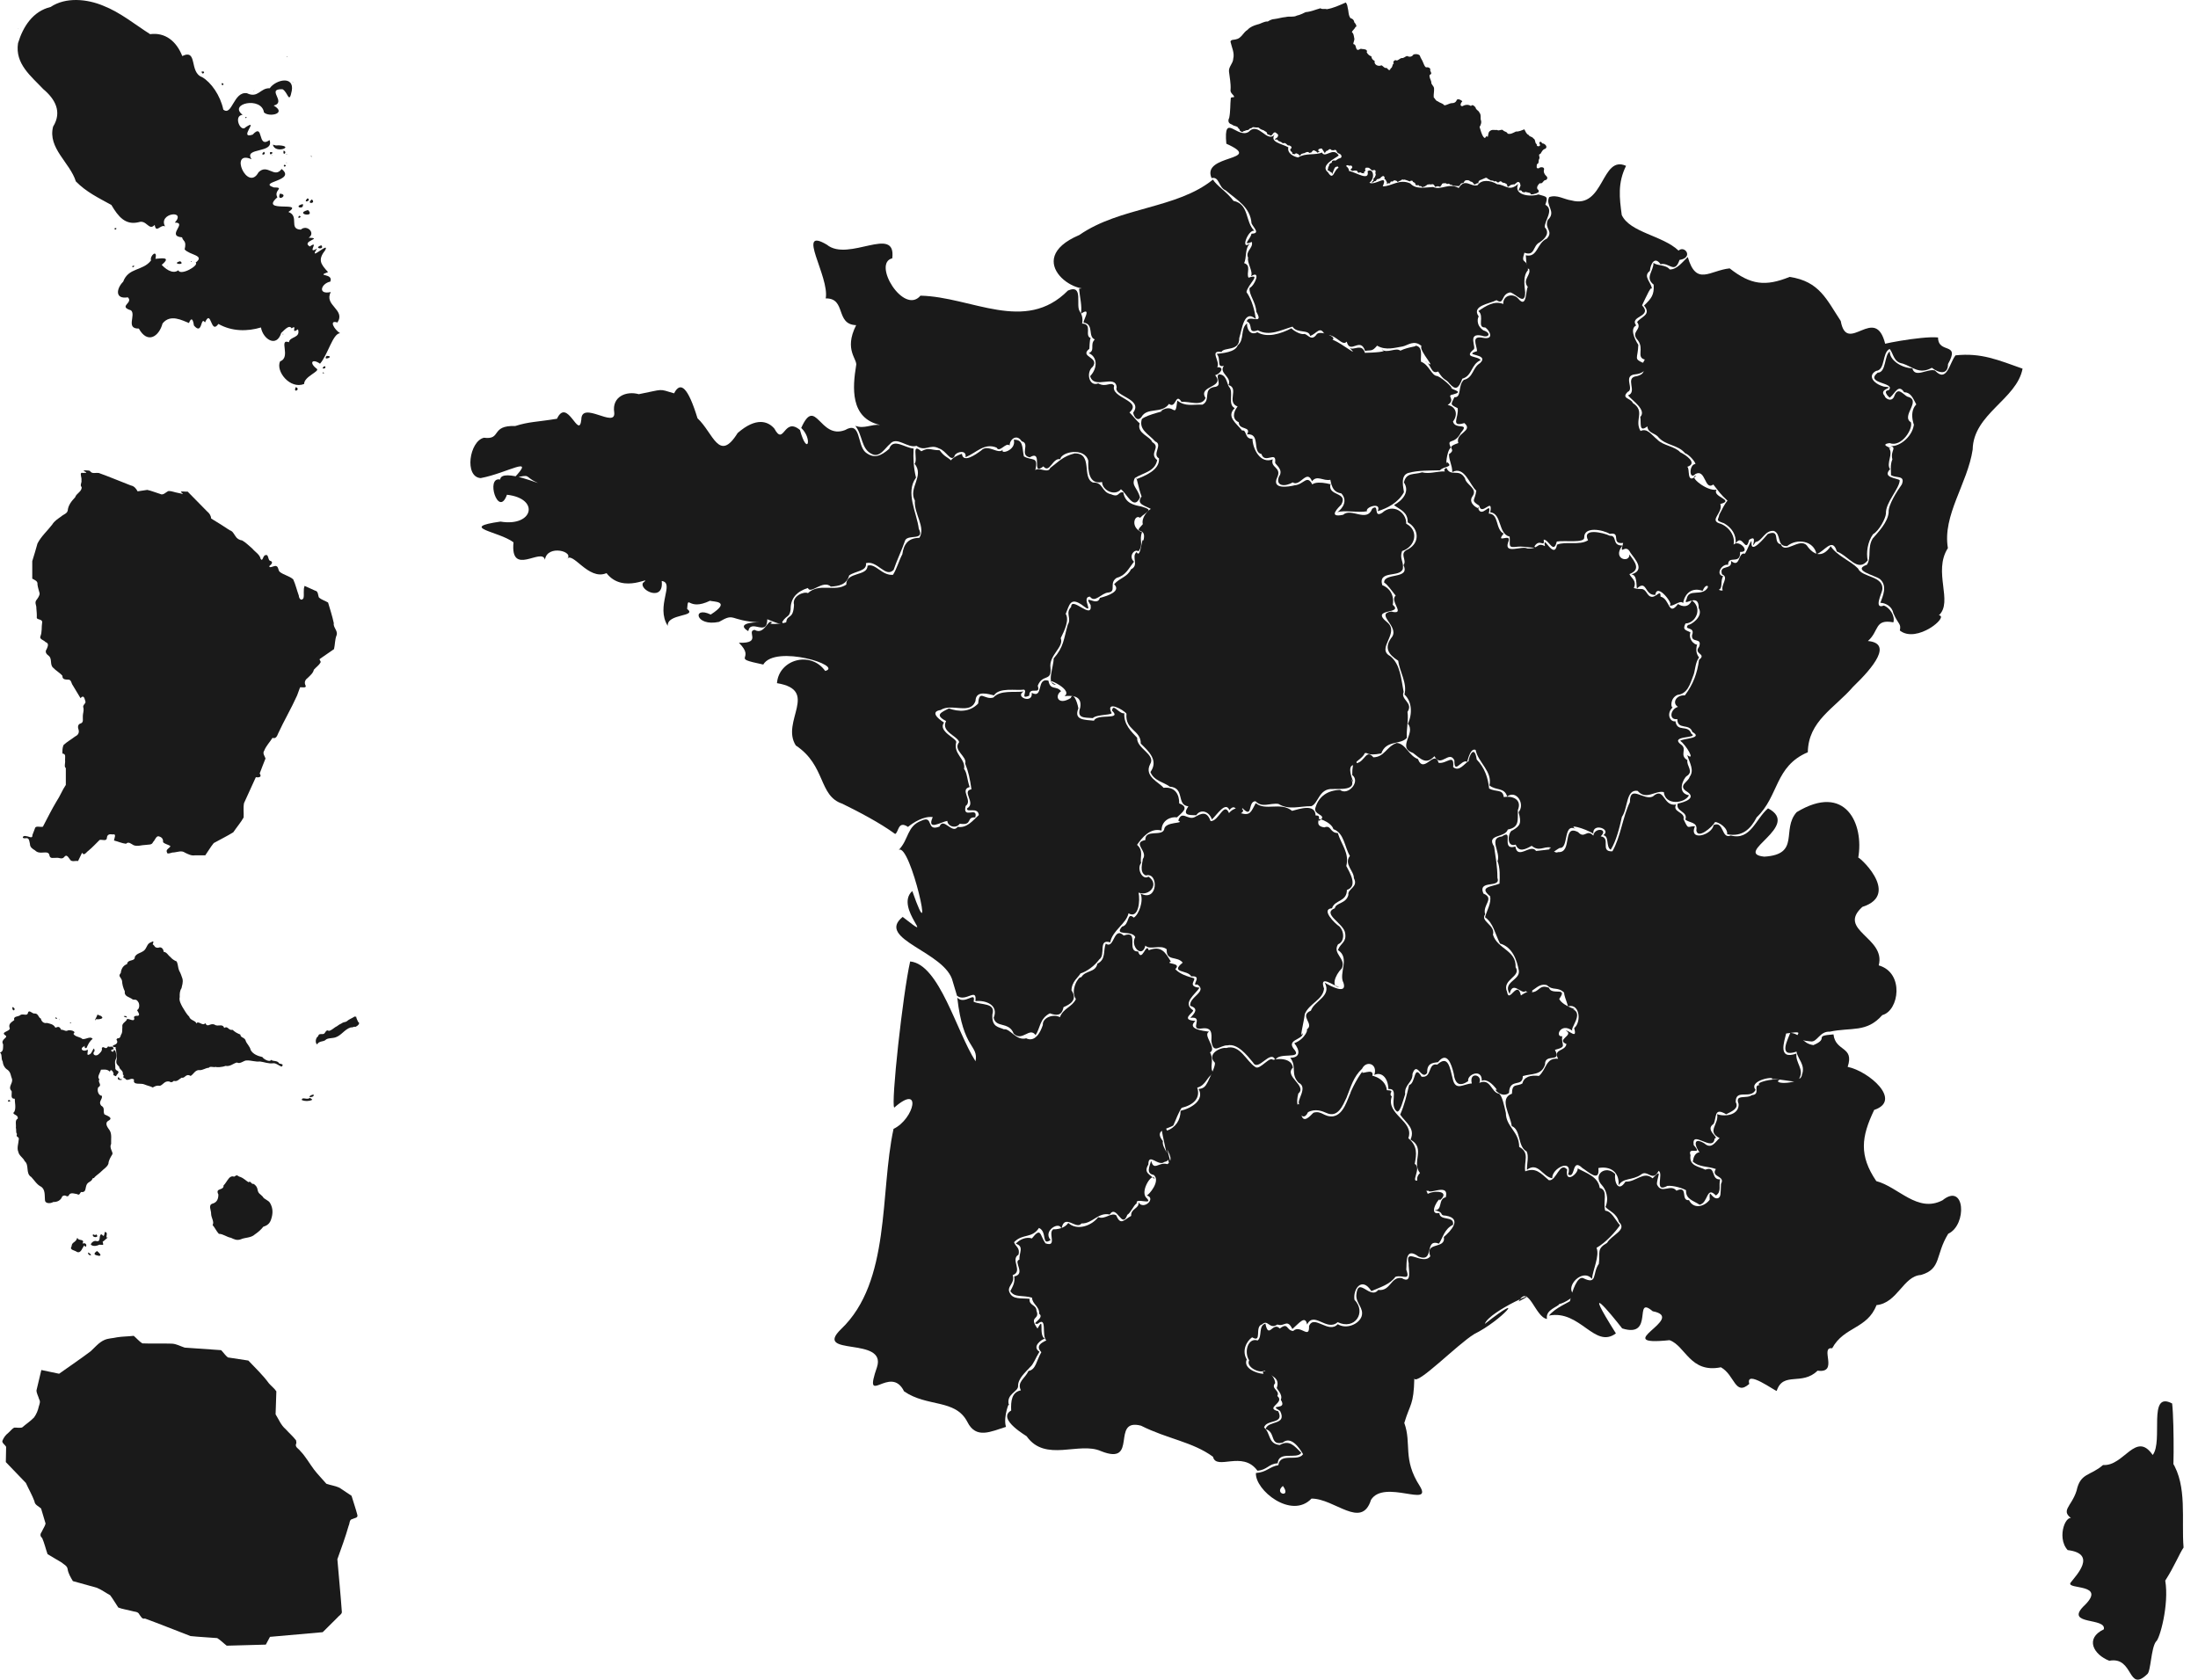 <?xml version="1.0" encoding="UTF-8" standalone="no"?>
<svg
   xmlns:dc="http://purl.org/dc/elements/1.1/"
   xmlns:cc="http://creativecommons.org/ns#"
   xmlns:rdf="http://www.w3.org/1999/02/22-rdf-syntax-ns#"
   xmlns:svg="http://www.w3.org/2000/svg"
   xmlns="http://www.w3.org/2000/svg"
   xmlns:sodipodi="http://sodipodi.sourceforge.net/DTD/sodipodi-0.dtd"
   xmlns:inkscape="http://www.inkscape.org/namespaces/inkscape"
   width="100%"
   height="100%"
   viewBox="0 0 386 295"
   id="svg2"
   version="1.1"
   inkscape:version="0.48.4 r9939"
   sodipodi:docname="france_regions.svg">
  <defs
     id="defs33" />
  <sodipodi:namedview
     pagecolor="#ffffff"
     bordercolor="#666666"
     borderopacity="1"
     objecttolerance="10"
     gridtolerance="10"
     guidetolerance="10"
     inkscape:pageopacity="0"
     inkscape:pageshadow="2"
     inkscape:window-width="1920"
     inkscape:window-height="1031"
     id="namedview31"
     showgrid="false"
     inkscape:snap-page="true"
     inkscape:snap-bbox="true"
     inkscape:zoom="1.1196396"
     inkscape:cx="333.04863"
     inkscape:cy="185.84222"
     inkscape:window-x="1353"
     inkscape:window-y="-7"
     inkscape:window-maximized="1"
     inkscape:current-layer="svg2" />
  <g
     id="Map">
    <path
       style="fill:#1a1a1a"
       d="m 236.342,0.431 c -1.138,0.509 -2.199,1.004 -3.34,1.186 -0.409,-0.14 -0.781,0.089 -1.113,-0.166 -0.859,0.231 -1.688,0.616 -2.589,0.678 -0.508,0.217 -0.987,0.503 -1.543,0.606 -0.617,0.336 -1.324,0.082 -1.968,0.259 -0.681,0.051 -1.33,0.278 -2.004,0.352 -0.386,0.004 -0.795,0.217 -1.144,0.43 -0.662,-0.045 -1.194,0.401 -1.813,0.523 -0.625,0.181 -1.293,0.428 -1.74,0.937 -0.767,0.452 -1.074,1.507 -2.025,1.668 -0.316,0.116 -0.886,-0.001 -0.974,0.404 0.207,0.984 0.748,1.969 0.487,2.998 -0.018,0.836 -0.837,1.407 -0.746,2.258 0.116,1.045 0.34,2.078 0.28,3.133 -0.091,0.459 0.22,0.758 0.502,1.051 0.402,0.571 -0.324,0.146 -0.466,0.482 -0.118,1.145 -0.047,2.312 -0.274,3.444 -0.198,0.366 -0.227,0.845 0.186,1.072 0.18,0.081 0.408,0.171 0.554,0.29 l 0.627,0.212 0.093,0.062 0.207,0.29 0.057,0.026 0.088,0.104 0.072,0.254 0.067,0.026 0.264,0.161 0.015,0.047 0.316,-0.181 0.021,-0.041 0.181,0 0.119,-0.078 0.062,-0.026 0.425,-0.078 0.041,-0.026 0.021,-0.016 0.197,-0.186 0.072,-0.041 0.264,-0.067 0.109,-0.104 0.135,-0.047 0.513,0.057 0.01,0 0.088,0.005 0.01,0 0.166,0 0.088,-0.005 0.104,0.036 0.295,0.223 0.005,0.005 0.052,0.041 0.482,0.192 0.083,0.016 0.088,0.088 0.331,0.186 0.072,0.088 0.109,0.295 0.176,0.093 0.062,-0.005 0.088,0.026 0.114,0.067 0.036,0.057 0.238,0.016 0.404,-0.487 0.088,-0.052 0.109,-0.026 0.14,0.031 0.383,0.311 0.057,0.145 -0.005,0.093 -0.015,0.057 -0.083,0.192 -0.062,0.072 -0.399,0.274 0.093,0.145 0.026,-0.021 0.052,-0.026 0.083,-0.026 0.181,0.047 0.181,0.212 0.471,0.192 0.036,0.021 0.135,0.098 0.026,0.021 0.031,0.036 0.104,0.041 0.254,-0.041 0.114,0.021 0.166,0.104 0.026,0.016 0.072,0.067 0.005,0.005 0.197,0.186 0.124,0.026 0.01,0 0.098,-0.005 0.098,0.021 0.228,0.14 0.052,0.041 0.052,0.078 -0.026,0.218 -0.228,0.202 0,0.021 0.078,0.119 0.005,0.119 0.202,0.181 0.01,0.01 0.067,0.078 0.041,0.098 0.01,0.192 0.135,-0.026 0.285,0.062 0.072,-0.109 0.207,-0.057 0.347,0.166 0.057,0.041 0.062,0.072 0.031,0.047 0.057,0.14 0.331,-0.357 0.15,-0.047 0.036,0.005 0.047,-0.036 0.119,-0.036 0.062,0.005 0.161,-0.052 0.161,-0.098 0.031,0.01 0.124,-0.067 0.078,-0.021 0.228,0 0.161,0.129 0.01,0.047 0.083,-0.036 0.041,-0.01 0.228,-0.036 0.29,-0.347 0.202,-0.041 0.383,0.192 0.062,0.052 0.052,0.072 0.01,0.01 0.078,0.088 0.29,-0.155 0.109,0.005 -0.072,-0.104 -0.161,-0.072 -0.031,-0.093 0.114,-0.212 0.269,-0.072 0.062,-0.047 0.228,0.047 0.041,0.062 0.005,0.005 0.036,0.062 0.44,0.699 0.026,-0.129 0.036,-0.067 0.207,-0.243 0.171,-0.052 0.026,0.005 0.01,0.005 0.212,-0.197 0.057,-0.036 0.093,-0.031 0.161,0.026 0.176,0.15 0.254,0.01 0.015,0 0.067,0.01 0.171,-0.052 0.01,0 0.109,-0.026 0.192,0.098 0.088,0.228 0.047,0.052 0.01,0.016 0.072,0.124 0.269,0.15 0.072,0.005 0.109,0.057 0.078,0.088 0.062,0.057 0.031,0.041 0.052,0.088 0.021,0.098 -0.005,0.041 0.015,0.052 -0.109,0.202 -0.052,0.016 -0.021,0.01 -0.119,0.062 -0.072,0.016 -0.052,0.005 -0.119,0.057 -0.01,0.005 -0.057,0.026 -0.005,0.005 -0.394,0.264 -0.124,0.026 -0.088,-0.021 -0.005,0 -0.176,-0.01 -0.254,0.129 -0.015,0.01 -0.005,0 0,0.005 -0.021,0.176 -0.104,0.135 -0.078,0.031 -0.109,0 -0.005,0 -0.041,0.104 -0.124,0.109 -0.036,0.005 0.021,0.161 -0.036,0.124 -0.109,0.135 -0.109,0.575 -0.005,0.016 -0.021,0.072 0.171,-0.016 0.161,0.093 0.036,0.072 0.171,0.114 0.078,0.01 0.135,0.129 0.052,0.218 0.005,0.005 0.254,-0.658 0,-0.005 0.036,-0.093 0.031,-0.067 0.052,-0.14 0.026,-0.047 0.067,-0.088 0.005,-0.031 0.15,-0.15 0.171,-0.01 0.047,-0.031 0.005,-0.005 0.135,-0.093 0.083,-0.031 0.311,-0.026 0.005,0 0.373,-0.088 0.031,-0.005 0.104,0 0.155,0.093 0.28,0.606 0.088,-0.057 0.01,-0.01 -0.036,-0.306 0.026,-0.104 0.104,-0.171 0.197,-0.067 0.28,0.104 0.047,0.026 0.093,-0.047 0.124,-0.01 0.088,0.031 0.01,0.005 0.078,0.016 0.114,0.233 -0.078,0.155 -0.031,0.047 -0.223,0.233 0.021,0.047 0.005,0.01 0.026,0.026 0.28,0.114 0.047,0.041 0.285,-0.078 0.057,-0.005 0.316,0.021 0.088,0.031 0.083,0.067 0.067,0.135 0,0.026 0.005,0.016 0.036,0.036 0.155,0.083 0.047,-0.057 0.202,-0.047 0.264,0.129 0.057,0.041 0.119,-0.026 0.104,0.016 0.171,0.078 -0.041,-0.041 -0.015,-0.218 0.124,-0.155 0.078,-0.052 0.062,-0.026 -0.093,-0.347 0.161,-0.207 0.378,0 0.026,0.005 0.098,0.016 0.083,0.036 0.362,0.316 0.036,0.036 0.015,0.026 0.186,0.041 0.249,-0.083 0.181,0.052 0.062,0.083 0.031,0.129 -0.047,0.269 -0.005,0.026 0.026,0.052 0.01,0.031 0.036,0.166 -0.01,0.098 -0.155,0.363 -0.031,0.047 -0.212,0.228 -0.015,0.016 0.005,0.072 0.031,0.072 -0.047,0.192 -0.316,0.269 0.021,0.026 0,0.005 0.005,0.01 0.337,-0.052 0.067,-0.104 0.109,-0.078 0.223,-0.041 0.161,-0.233 0.005,-0.005 0.062,-0.083 0.212,-0.01 0.274,-0.135 0.072,0.01 0.067,-0.129 0.052,-0.062 0.259,-0.181 0.098,-0.031 0.109,0.005 0.166,0.166 -0.01,0.363 0.078,0.021 0.109,0.088 0.243,0.471 0,0.15 -0.083,0.171 0.269,-0.155 0.093,-0.021 0.285,0.021 0.041,-0.249 0.254,-0.114 0.145,0.093 0.01,-0.01 0.01,-0.041 0.057,-0.088 0.088,-0.067 0.088,-0.031 0.109,-0.01 0.067,0.005 0.176,0.057 0.088,0.031 0.078,0.062 0.104,0.145 0.238,-0.161 0.041,-0.021 0.093,-0.031 0.01,-0.005 0.155,-0.062 0.015,-0.01 0.047,-0.026 0.098,-0.093 0.145,-0.041 0.207,0.036 0.021,0.01 0.005,-0.005 0.088,-0.026 0.088,0.005 0.492,0.155 0.026,0.01 0.067,0.036 0.015,0.005 0.01,0.005 0.254,0.083 0.031,0.021 0.129,-0.083 0.041,-0.057 0.285,0.026 0.093,0.192 0.316,0.171 0.083,0.119 0.021,0.129 0.124,0.171 0.005,0.005 0.435,-0.021 0.166,0.186 0.083,-0.005 0.057,-0.031 0.228,0.072 0.072,0.145 0.476,-0.135 0.518,-0.352 0.171,-0.01 0.036,0.021 0.14,-0.052 0.129,0.01 0.015,0.005 0.067,0.072 0.186,-0.109 0.098,0.021 0.072,0.016 0.01,0.005 0.072,0.021 0.098,0.067 0.155,0.243 -0.021,0.062 0.067,0.041 0.238,-0.057 0.005,0 0.088,-0.026 0.093,-0.026 0.088,0 0.347,0.093 0.083,-0.021 0.098,-0.197 0.062,-0.067 0.072,-0.047 0.015,-0.109 0.062,-0.083 0.124,-0.072 0.445,-0.021 0.093,0.021 0.228,0.14 0.005,0 0.083,-0.067 0.197,-0.01 0.306,0.202 0.145,-0.01 0.129,0.052 0.078,0.072 0.015,0.047 1.062,0.062 0.015,0.005 0.015,0 0.243,-0.264 0.021,-0.047 0.005,-0.016 0.015,-0.052 0.124,-0.104 0.388,-0.088 0.212,-0.337 0.093,-0.072 0.202,-0.057 0.036,-0.005 0.109,-0.005 0.026,0.005 0.238,0.026 0.072,0.031 0.166,0.109 0.015,0.01 0.052,0.047 0.28,0.083 0.072,0.052 0.285,0.316 0.036,0.078 0.01,0.052 0.015,-0.01 0.072,-0.057 0.047,-0.026 0.083,-0.031 0.026,-0.01 0.249,-0.14 0.145,-0.005 0.072,0.031 0.01,-0.233 0.036,-0.098 0.161,-0.192 0.104,-0.057 0.062,-0.005 0.73,-0.316 0.026,-0.005 0.062,-0.016 0.072,-0.062 0.238,0.021 0.104,0.129 0.419,0.228 0.047,0.041 0.026,0.031 0.466,0.062 0.072,0.031 0.088,0.057 0.041,0.047 0.218,-0.047 0.124,0.021 0.347,0.223 0.015,0.005 0.264,-0.176 0.047,-0.026 0.098,-0.031 0.161,0.041 0.197,0.186 0.388,0.078 0.047,0.021 0.285,0.161 0.083,0.109 0.021,0.104 -0.026,0.041 0.036,0.026 0.062,0.124 0.005,0.135 0.419,-0.264 0.041,-0.052 0.088,-0.057 0.425,-0.104 0.041,-0.005 0.114,0.005 0.041,0.026 0.564,-0.44 0.186,-0.01 0.15,0.088 0.072,0.083 0.036,0.098 0.005,0.016 0.083,0.295 -0.01,0.109 -0.3,0.709 0.005,0.083 0.357,-0.016 0.161,0.098 0.072,0.176 0.104,0 0.104,0.036 0.098,0.072 0.228,-0.088 0.098,-0.005 0.632,0.145 0.01,0 0.104,0.036 0.109,0.104 0.052,0.15 0.181,-0.031 0.062,0 0.067,0.016 0.606,-0.161 0.015,-0.005 0.409,-0.218 c 0.066,-0.182 0.07,-0.359 -0.181,-0.528 -0.214,-0.365 0.133,-0.822 0.394,-1.046 0.487,0.14 0.56,-0.357 0.886,-0.528 0.43,-0.005 0.606,-0.485 0.249,-0.746 -0.326,-0.315 -0.524,-0.721 -0.368,-1.16 0.057,-0.454 -0.685,-0.465 -0.906,-0.202 -0.589,0.136 -0.353,-0.37 -0.368,-0.699 0.451,-0.131 0.216,-0.596 0.404,-0.927 0.241,-0.273 -0.283,-0.839 0.218,-0.886 0.228,-0.338 0.391,-0.789 0.854,-0.901 0.532,-0.34 -0.098,-0.973 -0.554,-0.953 -0.136,-0.489 -0.712,-0.253 -0.388,0.176 0.203,0.421 -0.693,0.484 -0.544,-0.016 -0.414,-0.217 -0.146,-0.829 -0.616,-1.036 -0.217,-0.36 -0.627,-0.221 -0.808,-0.596 -0.445,-0.176 -0.535,-0.627 -0.761,-0.989 -0.482,0.176 -0.952,0.419 -1.476,0.383 -0.449,0.209 -0.948,0.546 -1.46,0.373 -0.127,-0.4 -0.626,-0.303 -0.844,-0.637 -0.364,-0.163 -0.645,0.227 -1.01,-0.01 -0.412,0.064 -0.85,-0.141 -1.212,0.161 -0.354,0.177 -0.315,0.716 -0.425,1.067 -0.476,-0.456 -0.27,0.57 -0.751,0 -0.375,-0.519 -0.477,-1.178 -0.684,-1.75 0.241,-0.394 0.399,-0.848 0.197,-1.305 -0.045,-0.407 0.094,-0.87 -0.223,-1.207 -0.096,-0.369 -0.603,-0.465 -0.668,-0.886 -0.167,-0.251 -0.566,-0.659 -0.818,-0.285 -0.474,-0.325 -1.055,-0.228 -1.538,0.036 -0.527,-0.049 -0.191,-0.671 0.021,-0.87 -0.149,-0.192 -0.808,-0.541 -0.979,-0.223 -0.143,0.405 -0.479,0.57 -0.886,0.554 -0.461,0.032 -0.847,0.37 -1.3,0.378 -0.279,-0.376 -0.779,-0.4 -1.124,-0.694 -0.388,-0.066 -0.493,-0.491 -0.735,-0.704 -0.049,-0.529 0.103,-1.062 0.057,-1.595 -0.045,-0.444 -0.551,-0.658 -0.482,-1.113 -0.094,-0.41 -0.404,-0.822 -0.29,-1.238 0.491,-0.179 0.214,-0.461 0.088,-0.772 0.173,-0.446 -0.383,-0.634 -0.72,-0.544 -0.317,-0.211 -0.361,-0.568 -0.518,-0.86 -0.141,-0.439 -0.459,-0.765 -0.575,-1.222 -0.27,-0.301 -0.91,-0.3 -1.145,-0.15 -0.209,0.371 -0.703,0.459 -1.031,0.243 -0.404,0.009 -0.616,0.438 -1.046,0.347 -0.32,0.085 -0.605,0.481 -0.906,0.419 -0.253,-0.209 -0.723,0.306 -0.435,0.523 -0.359,0.196 -0.146,0.68 -0.544,0.86 -0.227,0.608 -0.429,0.21 -0.709,-0.067 -0.43,0.104 -0.608,-0.334 -0.927,-0.456 -0.543,0.27 -1.356,-0.092 -1.186,-0.772 -0.371,-0.173 -0.539,-0.425 -0.59,-0.813 -0.375,-0.103 -0.611,-0.377 -0.808,-0.678 0.254,-0.578 -0.534,-0.569 -0.891,-0.611 -0.258,-0.172 -0.631,0.451 -0.906,0 -0.161,-0.306 -0.09,-0.796 -0.549,-0.854 -0.036,-0.333 0.287,-0.707 0.14,-1.113 -0.073,-0.363 -0.085,-0.746 -0.399,-0.979 0.099,-0.351 0.495,-0.541 0.601,-0.886 0.413,-0.071 0.027,-0.654 -0.166,-0.829 -0.068,-0.411 -0.276,-0.653 -0.678,-0.746 -0.413,-0.519 -0.313,-1.285 -0.508,-1.906 -0.04,-0.304 -0.126,-0.631 -0.337,-0.86 z"
       id="Nord-Pas-de-Calais"
       label="#Nord-Pas-de-Calais"
       inkscape:connector-curvature="0" />
    <path
       style="fill:#1a1a1a"
       d="m 189.501,50.711 c 0.142,1.627 0.563,3.048 0.321,4.397 2.167,-1.482 0.05,1.699 0.539,1.559 1.804,0.338 0.622,2.425 1.901,2.952 -0.933,0.893 0.133,1.939 -1.067,2.403 1.507,0.623 1.637,2.571 0.249,4.045 0.694,2.448 4.473,-0.44 4.661,1.973 -0.62,1.493 4.603,2.012 2.952,4.345 -0.226,0.092 0.509,1.966 1.378,0.886 1.007,-1.845 3.57,-0.512 4.858,-2.336 1.263,0.97 1.095,-2.106 2.196,-0.352 1.326,-0.151 3.563,0.904 4.221,-0.684 -1.403,-2.234 3.509,-1.75 1.693,-4.008 0.955,-0.253 1.719,-1.479 0.352,-1.393 0.647,-0.992 -1.498,-3.044 0.751,-2.683 0.441,-0.923 3.194,-0.016 3.123,-2.439 0.487,-1.502 0.827,-5.179 2.921,-3.335 -0.211,-1.411 -0.639,-3.327 -1.657,-4.754 0.252,-1.365 2.79,-3.352 0.368,-2.512 -0.445,-0.778 0.547,-2.148 -0.782,-2.569 0.512,-0.965 0.058,-2.53 1.067,-3.475 -1.851,1.438 -0.32,-2.546 0.746,-2.185 -1.675,-1.587 -0.865,-4.685 -3.682,-5.272 -1.038,-1.471 -2.985,-2.688 -3.599,-3.734 -6.346,5.152 -16.304,4.77 -23.454,9.726 -10.556,4.479 0.39,11.698 2.708,8.732 l -1.387,0.507 -1.372,0.207 z"
       id="Haute-Normandie"
       inkscape:connector-curvature="0" />
    <path
       style="fill:#1a1a1a"
       d="m 150.2,74.781 c 1.314,1.611 1.011,4.077 2.9,4.951 1.393,0.741 2.354,-1.083 3.18,-1.74 1.211,-1.489 3.086,0.818 4.671,0.311 1.559,1.118 2.333,-0.413 3.957,0.456 1.293,0.409 1.986,2.366 2.698,1.429 6.1e-4,-0.734 2.215,-1.425 1.952,0.114 1.935,-0.789 3.273,-2.569 5.458,-1.688 0.528,1.012 1.656,-1.056 2.294,-0.357 -0.03,-1.024 1.199,-2.173 2.128,-0.746 1.541,0.365 -0.475,2.437 1.398,2.807 2.49,-1.458 0.128,3.458 2.398,1.59 1.102,1.36 1.591,-1.558 2.962,-1.258 0.153,-1.286 4.259,-2.174 4.925,0.274 -0.063,1.806 0.121,4.23 2.424,3.734 0.005,1.462 2.243,2.553 3.309,1.274 1.087,0.804 2.247,3.805 3.345,1.445 -0.435,-1.763 -1.584,-2.025 -0.906,-3.413 1.399,-0.933 3.527,-1.087 3.925,-3.159 -1.544,-1.221 0.757,-2.232 -0.865,-3.154 -0.352,-1.026 -2.774,-1.52 -2.206,-3.294 -0.653,-0.524 -2.338,-2.732 -1.88,-1.838 2.617,-2.202 -3.354,-2.569 -2.595,-4.78 -0.604,-0.814 -1.409,0.388 -2.802,-0.404 -1.613,0.662 -2.214,-1.949 -0.958,-2.931 1.219,-1.713 -2.414,-1.692 -0.627,-3.128 0.07,0.242 0.017,-1.858 0.29,-1.885 -1.241,-0.402 0.411,-2.487 -1.543,-2.563 0.434,-2.1 -1.479,-2.954 -0.357,-2.087 -0.895,-0.917 0.748,-4.925 -2.123,-3.718 -7.537,7.629 -16.896,1.109 -25.904,0.906 -2.934,3.48 -8.531,-5.696 -4.953,-6.561 0.73,-5.978 -7.685,0.734 -11.491,-2.393 -5.55,-3.295 0.512,5.605 -0.196,9.435 3.664,-0.059 1.624,4.573 5.343,4.699 -2.241,4.451 0.357,5.977 -0.015,7.155 -0.589,3.654 -1.116,9.191 4.214,10.367 -1.563,-0.165 -2.777,0.76 -4.354,0.151 z"
       id="Basse-Normandie"
       inkscape:connector-curvature="0" />
    <path
       style="fill:#1a1a1a"
       d="m 270.164,34.149 c -1.351,0.475 -4.463,0.166 -3.542,-1.844 -1.631,1.442 -2.215,0.123 -3.692,0.052 -1.248,-0.761 -2.802,-0.833 -3.423,0.155 -1.193,0.424 -2.203,-1.353 -3.335,0.508 -1.782,-0.985 -3.065,0.466 -4.5,-0.176 -1.241,0.034 -2.994,0.506 -4.008,-0.627 -1.921,-0.875 -3.307,0.536 -4.837,0.513 0.987,-2.319 -1.217,-0.094 -2.341,-0.627 1.093,-0.846 0.659,-2.686 -0.321,-2.035 0.419,1.883 -2.102,0.16 -3.252,-0.041 -0.004,-1.27 -2.983,-1.808 -1.833,-0.564 -0.878,0.403 -0.889,2.369 -1.859,0.818 -1.551,-1.252 1.428,-2.532 1.88,-2.973 -1,-1.601 -2.378,0.592 -2.952,-0.523 -1.202,0.535 -2.888,0.028 -4.179,0.87 -0.798,-0.151 -1.947,-0.708 -1.719,-1.781 -1.167,-0.66 -3.388,-0.905 -2.367,-2.279 -1.368,1.663 -2.855,-2.294 -4.568,-0.461 -1.996,1.373 -4.478,-3.564 -3.954,2.107 6.87,3.085 -4.46,1.802 -2.592,6.039 1.402,-0.33 1.172,1.614 2.486,2.165 2.026,1.727 4.317,2.937 4.531,5.795 0.431,0.852 1.567,1.762 -0.01,1.802 -0.152,0.967 -1.792,2.194 0.062,1.45 0.3,1.103 -1.192,1.578 -0.647,2.786 -0.266,0.75 0.964,2.516 0.487,3.257 1.79,-1.206 0.753,1.558 -0.228,2.046 -0.179,1.126 1.099,2.464 1.176,4.169 1.451,2.531 -1.389,0.37 -1.673,1.688 1.238,0.542 0.002,2.252 1.942,1.569 2.024,1.109 4.092,-0.057 6.085,-0.637 0.828,1.286 2.862,0.375 3.092,1.626 1.152,-0.338 1.748,-1.955 2.615,-0.129 1.819,-0.409 2.998,2.106 3.812,1.134 0.604,2.355 2.401,-0.944 3.221,1.631 1.132,-0.2 1.204,0.155 2.118,-0.922 1.555,0.923 3.24,0.317 4.49,0.14 0.917,-0.197 2.004,-1.231 3.309,-0.078 -0.602,0.81 3.281,4.67 0.606,2.651 1.138,0.511 1.027,2.43 2.315,1.823 1.026,1.689 1.371,1.273 1.973,2.103 1.097,1.237 1.589,0.961 2.273,-0.839 1.788,-0.503 1.48,-2.515 3.226,-3.257 -0.549,-0.805 -3.049,-0.336 -1.284,-1.844 0.661,-0.262 -1.21,-3.038 1.471,-2.455 1.284,0.466 1.734,-0.483 0.274,-0.937 -1.397,-0.968 -0.951,-2.3 -0.803,-2.429 -1.372,-1.919 1.931,-2.225 3.118,-2.869 1.412,0.942 0.735,-1.093 2.408,-1.367 1.044,0.255 2.602,2.432 2.626,0.01 -0.142,-1.404 -0.393,-2.918 0.492,-3.91 -0.121,-2.337 -1.342,-0.793 -0.627,-3.066 1.912,0.667 1.419,-1.219 2.672,-1.818 1.188,-0.796 1.749,-1.772 0.906,-2.646 -0.082,-1.184 1.72,-3.07 0.098,-3.957 0.511,-1.52 0.303,-1.364 -1.217,-1.818 z"
       id="Picardie"
       inkscape:connector-curvature="0" />
    <path
       style="fill:#1a1a1a"
       d="m 214.038,65.744 c 1.357,-0.026 1.392,1.596 1.802,2.211 0.889,0.877 -0.32,3.097 0.999,3.718 -1.581,1.54 0.377,2.722 1.279,3.936 0.916,-0.172 0.354,1.51 1.833,1.455 0.044,1.81 1.404,4.471 3.558,3.61 -0.468,1.554 1.643,1.353 0.782,3.18 -1.035,2.176 2.055,1.635 3.087,1.372 1.587,-0.122 2.149,-1.947 3.076,-0.15 1.096,-0.871 4.437,0.403 3.206,-0.093 -0.604,2.236 3.15,1.335 1.89,3.635 -0.345,0.376 -2.572,2.413 0.321,1.792 1.431,-1.298 4.18,1.44 5.106,-1.067 1.338,-0.994 0.116,1.735 1.756,0.72 1.894,-1.746 4.294,-0.072 4.215,1.916 2.23,1.143 1.706,4.009 -0.725,4.806 -0.485,1.372 0.315,1.778 0.14,3.102 -0.477,1.636 -4.42,0.171 -3.615,2.89 1.32,0.469 2.153,1.845 1.833,3.433 2.024,1.754 -4.142,0.515 -0.989,3.066 2.34,1.9 -2.003,4.617 0.544,5.95 1.822,1.457 1.925,4.098 2.361,6.297 -0.613,1.374 1.765,1.86 0.678,3.511 0.218,1.436 -0.227,3.03 -0.114,4.562 -1.157,1.284 -3.629,0.327 -4.485,2.729 -2.686,0.501 -2.27,-0.258 -2.921,-0.036 -0.31,0.912 -2.031,1.619 -1.74,2.087 -2.059,-0.155 0.661,4.55 -0.627,2.45 1.021,2.069 -2.062,1.685 -3.288,1.75 -2.375,-0.122 -2.475,2.546 -3.713,3.014 -2.13,-0.028 -3.851,0.749 -5.785,-0.399 -1.527,-0.194 -2.828,0.752 -4.014,-0.471 -1.424,-0.006 -0.405,3.195 -2.289,1.217 -1.078,1.991 -0.9,-1.336 -2.299,0.331 -0.665,-1.579 -2.149,0.776 -3.066,1.657 -0.557,-1.555 -2.051,-1.83 -2.755,-0.746 -1.435,-0.025 -2.44,0.003 -1.388,-1.569 -2.155,-0.217 -0.548,-3.273 -3.257,-3.444 -0.898,-0.745 -2.792,-0.992 -3.402,-2.574 1.433,-2.014 -0.204,-3.545 -1.699,-5.003 0.044,-2.394 -2.796,-2.317 -2.506,-5.241 -0.546,-0.735 -3.636,-2.356 -2.688,-0.249 0.67,0.542 -2.594,0.31 -3.221,1.025 -1.56,-0.128 -2.855,0.071 -2.216,-1.849 0.376,-2.13 -1.453,-2.15 -2.76,-2.009 1.838,-1.323 -4.892,-3.884 -1.486,-1.978 -1.818,-0.06 -0.409,-3.071 -0.419,-4.64 1.804,-2.044 1.747,-3.396 2.481,-5.935 0.712,-1.151 -0.488,-2.023 0.585,-3.107 0.032,-2.012 3.794,2.433 3.428,-0.342 -1.445,-2.201 1.185,0.441 1.621,-1.258 1.587,-0.4 3.738,-1.202 2.501,-2.403 1.09,-1.181 2.294,-1.222 2.957,-2.605 1.516,-0.745 -0.019,-2.189 0.999,-3.04 0.714,1.361 0.87,-2.824 1.196,-2.009 0.677,-2.712 -2.091,-0.83 -0.114,-2.885 -0.393,-1.509 1.888,-3.372 1.673,-2.532 -1.167,-0.744 -2.951,-0.897 -1.885,-2.336 -0.542,-1.388 -0.983,-3.99 -0.927,-3.035 1.462,-0.566 4.159,-1.598 3.982,-3.661 -1.29,-0.674 0.74,-2.424 -0.652,-2.962 -1.177,-1.334 -2.944,-2.041 -2.356,-3.951 1.054,-0.866 4.705,-1.521 3.268,-1.362 2.459,-1.731 2.555,1.693 2.957,-1.885 1.397,1.131 2.702,0.653 4.407,0.73 1.555,-0.763 0.025,-2.691 2.03,-3.097 1.701,-0.131 0.148,-1.73 0.849,-2.232 z"
       id="Centre"
       inkscape:connector-curvature="0" />
    <path
       style="fill:#1a1a1a"
       d="m 131.401,110.846 c 0.468,-2.258 3.335,1.075 3.345,-2.087 0.964,0.371 3.128,1.347 2.62,0.471 0.886,-1.348 1.269,-0.699 1.486,-2.211 -0.035,-2.022 1.148,-3.16 3.024,-3.749 0.468,1.2 2.641,-1.53 4.034,-0.243 1.407,-0.087 2.78,-0.343 3.216,-1.963 1.062,-0.79 3.174,-0.72 2.947,-2.16 2.009,-0.55 3.417,2.667 4.858,1.186 0.63,-1.857 1.339,-3.214 2.046,-5.225 0.579,-1.049 3.469,0.135 2.377,-1.994 -0.343,-2.808 -2.41,-6.378 -0.492,-8.98 -0.435,-1.84 -0.501,-3.283 -0.425,-5.117 -1.553,-0.111 -3.585,-1.925 -4.288,0.057 -1.398,1.211 -2.652,1.861 -4.215,0.549 -1.442,-1.403 -0.721,-5.49 -3.529,-3.85 -4.48,1.732 -5.134,-6.111 -7.698,-0.371 2.043,1.924 1.091,5.12 -0.223,0.352 -2.878,-2.385 -2.77,2.957 -4.495,-0.238 -1.103,-1.294 -3.188,-2.065 -6.447,0.777 -3.286,5.288 -4.267,0.005 -7.048,-2.589 -1.65,-5.385 -2.975,-6.614 -4.116,-4.379 -2.84,-0.842 -1.696,-0.731 -6.189,0.148 -2.195,-0.616 -4.76,0.415 -4.32,3.206 0.316,2.922 -5.777,-2.172 -5.778,1.261 -0.4,3.657 -2.462,-4.033 -4.273,-0.153 -3.56,0.585 -4.892,0.501 -7.325,1.275 -4.409,-0.142 -2.334,2.469 -5.502,2.06 -2.562,0.589 -3.498,6.893 -0.574,7.089 4.641,-0.863 9.812,-4.173 5.84,8.17e-4 3.112,-0.772 1.79,-0.265 3.905,0.704 1.889,0.893 -6.125,-2.661 -6.324,-0.456 -2.632,-0.559 -0.314,6.863 1.191,2.676 5.834,0.649 4.62,5.681 -1.139,4.714 -7.465,1.07 -0.314,1.677 2.29,3.641 -0.611,6.153 5.004,0.805 5.52,3.061 0.389,-2.786 5.403,-1.4 3.806,-0.086 1.042,-1.571 3.79,3.82 7.007,2.437 2.992,3.867 8.369,0.103 6.396,1.719 -0.666,1.269 3.724,3.432 3.296,-0.342 2.382,0.333 -1.124,4.417 1.06,7.882 -0.158,-2.205 5.261,-1.558 3.406,-2.976 0.231,-2.708 0.066,0.462 4.018,-1.432 0.424,0.202 3.944,-0.032 0.127,2.424 -3.263,-1.582 -2.777,2.172 1.452,1.287 2.925,-1.699 1.663,-0.217 7.108,0.096 -1.198,-0.084 -4.142,0.232 -1.973,1.528 z"
       id="Bretagne"
       inkscape:connector-curvature="0" />
    <path
       style="fill:#1a1a1a"
       d="m 168.04,174.854 c 1.518,1.293 3.563,-1.577 3.257,0.968 1.913,-0.19 4.108,0.742 3.211,2.921 0.359,1.855 2.698,0.624 3.506,2.791 1.523,1.505 2.777,-1.249 3.848,0.259 0.81,-1.137 0.69,-2.921 2.517,-3.822 1.137,0.416 2.095,0.486 2.387,-1.082 1.158,-0.486 2.53,-1.263 1.403,-2.952 0.018,-1.541 1.281,-2.367 1.574,-2.967 1.119,-0.346 2.449,-1.295 3.309,-2.47 1.187,-0.784 -0.277,-3.672 1.921,-2.993 0.358,-2.08 2.817,-3.256 3.211,-5.106 1.795,1.085 2.068,-2.316 1.756,-3.63 1.912,0.723 3.735,-1.494 1.745,-2.807 -1.048,0.697 -2.111,-1.356 -1.295,-2.393 -0.23,-0.956 0.505,-2.132 -0.709,-3.19 0.878,-1.271 2.347,-3.069 4.303,-2.506 -0.019,-1.888 1.736,-2.485 2.703,-2.32 0.887,-0.843 2.298,-1.765 0.399,-2.45 0.024,-1.551 -0.702,-2.97 -2.75,-2.745 -0.778,-0.971 -3.465,-1.986 -2.356,-4.153 1.053,-1.706 -2.413,-2.726 -2.279,-4.619 -0.994,-1.092 -2.393,-2.341 -2.253,-4.314 -0.933,0.158 -1.996,-1.885 -2.154,-0.466 1.821,1.767 -2.637,0.422 -3.18,1.766 -1.58,-0.178 -3.601,-0.035 -2.734,-2.16 -0.254,-1.404 -0.938,-2.864 -1.357,-1.813 -2.208,1.385 -2.892,-0.396 -1.688,-1.207 -0.862,-1.058 -1.882,-0.053 -2.216,-1.854 -2.209,-0.601 -0.775,3.235 -2.931,2.149 0.241,2.011 -3.089,0.71 -1.414,-0.243 -1.624,0.213 -4.127,-0.299 -5.313,1.056 -1.573,0.499 -2.49,-1.535 -2.677,1.051 -1.48,1.556 -3.448,1.476 -5.142,0.87 -1.42,0.716 -2.531,1.149 -0.492,2.216 -0.996,1.857 2.018,2.61 2.294,3.698 -1.18,1.466 1.461,2.488 1.056,3.775 0.564,1.394 0.847,2.709 1.098,4.511 -1.815,0.314 0.875,2.402 -0.735,3.33 -0.284,0.9 1.872,-0.34 2.035,1.186 -1.096,1.009 -2.094,2.345 -3.713,2.082 -0.971,1.373 -2.487,-1.791 -3.195,-0.052 -2.471,0.973 -0.925,-2.086 -3.195,-1.025 -2.564,0.98 -2.138,3.213 -3.968,5.141 2.04,-1.432 6.628,19.411 2.383,7.205 -3.263,2.946 4.688,9.542 -1.688,4.547 -4.848,3.924 7.599,6.119 8.799,11.362 l 0.694,2.325 0.026,0.129 z"
       id="Poitou-Charentes"
       inkscape:connector-curvature="0" />
    <path
       style="fill:#1a1a1a"
       d="m 176.663,250.598 c -0.552,-1.786 0.735,-4.9 0.528,-3.775 -0.604,-2 1.666,-2.38 1.595,-3.397 -0.024,-1.317 1.34,-2.453 2.113,-3.32 0.611,-0.526 0.901,-1.493 1.647,-2.703 -1.407,-0.874 0.331,-2.148 0.937,-2.294 -1.192,-0.619 0.065,-4.201 -1.284,-1.781 -1.638,-2.263 0.507,-1.458 -0.181,-3.118 0.01,-1.088 -1.385,-0.911 -1.196,-2.097 -1.504,-0.145 -2.942,0.128 -3.48,-1.02 -0.676,-1.163 0.992,-1.664 0.497,-3.138 1.893,-0.681 -0.468,-2.715 1.031,-3.604 0.292,-1.242 -0.515,-1.36 -0.787,-2.18 1.531,-1.589 3.118,-0.593 4.376,-2.506 1.498,0.658 0.38,3.249 2.046,2.113 -1.461,-1.605 1.645,-3.449 1.901,-1.926 0.488,-2.88 2.607,0.242 3.516,-0.974 1.942,0.06 2.909,-2.022 4.956,-1.569 1.248,-1.909 2.142,2.718 3.092,0.052 0.614,-0.366 1.097,-1.67 1.662,-2.035 -0.369,-1.122 3.246,0.543 1.6,-1.046 -1.012,-1.277 1.29,-4.609 1.538,-3.195 -0.891,-0.88 -1.981,-1.09 -1.103,-2.558 0.007,-2.211 1.733,0.418 2.796,-0.445 1.978,-0.389 -0.556,-2.366 -0.243,-3.667 -1.605,-2.028 0.729,-2.035 1.833,-2.755 0.464,-1.001 0.878,-2.239 1.455,-3.086 2.162,-0.526 3.332,-1.753 2.745,-3.553 1.596,-0.423 1.639,-1.958 2.905,-2.538 -0.925,-0.972 0.176,-2.099 -0.663,-3.651 1.315,-0.682 -1.403,-3.111 -0.145,-3.635 -1.194,-0.155 -4.005,-0.492 -2.398,-1.895 -2.907,-0.16 -0.128,-1.558 -0.445,-1.885 -1.953,-1.256 0.41,-2.779 1.15,-3.946 -2.288,-0.212 -0.474,-1.465 -1.031,-1.678 -1.137,-0.313 -2.361,-0.68 -3.237,-1.579 1.267,-1.18 -1.937,-0.853 -0.772,-1.336 -1.007,-1.684 -1.682,-2.825 -3.889,-1.989 -0.433,-1.52 -1.204,2.314 -1.864,0.212 -2.178,0.092 0.35,-3.852 -2.522,-2.791 -1.821,-1.73 -1.625,2.513 -3.154,1.414 -0.477,1.169 0.074,2.81 -1.466,3.511 -0.347,1.652 -2.068,1.096 -2.843,2.408 -0.443,-0.281 -2.004,2.287 -0.937,3.827 -0.641,1.391 -2.227,1.601 -2.802,3.18 -1.172,-0.639 -3.094,0.081 -3.004,1.372 -1.041,3.089 -2.496,2.554 -2.921,2.336 -1.776,0.493 -2.81,-1.769 -3.915,-1.585 -0.914,-0.421 -2.148,-0.346 -2.03,-2.574 0.66,-2.175 -1.997,-1.62 -3.294,-2.279 0.441,-2.008 -1.511,0.653 -2.864,-0.694 1.042,9.212 3.745,8.193 3.209,11.17 -3.351,-5.199 -6.352,-17.049 -11.484,-17.535 -1.298,5.716 -3.402,25.047 -2.796,25.671 4.962,-4.363 3.521,1.988 -0.121,3.734 -2.44,11.278 -0.434,26.808 -9.216,35.168 -5.01,4.864 8.063,1.226 6.312,6.668 -2.534,7.349 2.364,-0.622 4.755,4.265 4.086,2.806 8.997,1.298 11.108,5.355 1.533,3.092 4.131,1.694 6.784,0.88 z"
       id="Aquitaine"
       inkscape:connector-curvature="0" />
    <path
       style="fill:#1a1a1a"
       d="m 296.4,45.133 c -0.905,0.83 -1.877,2.22 -3.164,2.191 -0.73,-0.911 -2.245,-0.592 -2.864,-1.176 0.042,1.482 -1.56,2.603 0.036,3.843 0.114,1.824 -0.402,2.415 -1.693,3.677 1.387,1.634 -0.576,1.951 -1.217,2.905 1.025,1.348 -1.312,1.637 0.145,3.206 1.143,1.522 -0.35,2.963 1.222,3.377 -0.91,0.996 0.828,2.328 -1.398,2.905 -2.268,0.231 0.185,2.741 -1.559,3.377 0.68,0.872 3.325,2.55 2.149,3.791 0.193,1.014 -0.296,2.839 1.248,1.652 0.07,1.225 1.42,1.166 1.952,1.932 1.32,1.462 3.41,1.273 4.656,2.776 0.741,0.251 1.805,1.524 1.838,1.906 -1.151,0.027 -1.16,2.965 0,1.75 1.813,-0.966 1.581,2.991 3.133,1.849 1.057,1.334 1.199,1.65 2.491,2.843 -0.549,0.605 -0.872,1.39 -1.44,2.45 -0.174,1.033 -0.784,0.941 0.844,1.523 1.344,0.778 2.157,1.998 2.03,3.516 1.224,-1.878 1.748,1.996 2.356,-0.611 1.844,-1.216 -0.057,2.221 1.144,0.378 1.187,-0.176 1.616,-2.113 3.211,-1.952 1.395,0.591 0.404,2.741 2.33,2.672 1.729,-1.416 4.684,-0.966 5.153,1.393 1.338,-0.353 2.814,-3.09 3.568,-0.456 2.102,0.796 3.675,3.766 5.422,1.574 -0.276,-1.374 -0.03,-3.227 0.932,-4.594 1.086,-0.617 2.214,-2.776 2.273,-3.625 -0.106,-1.951 2.357,-4.347 2.424,-5.852 -0.333,-0.396 -3.174,-0.406 -1.699,-1.952 -0.74,-1.068 0.653,-2.667 -0.212,-3.744 1.671,0.344 -2.162,-0.526 0.124,-0.839 2.11,0.804 4.171,-2.533 3.744,-3.661 -1.806,-1.121 2.043,-3.875 -0.653,-4.516 -0.788,-0.452 -1.622,-1.731 -2.227,-0.15 -0.45,1.327 -1.716,0.423 -1.724,0.041 -1.255,-1.371 2.26,-1.413 -0.145,-1.636 -1.964,-0.557 -2.852,-1.982 -1.357,-2.755 1.665,-0.157 1.011,-3.214 2.377,-3.858 0.689,0.788 0.636,2.308 2.279,2.569 1.775,0.564 2.878,1.977 5.137,0.741 1.179,0.927 2.836,1.341 2.833,-0.658 2.239,-3.968 -1.722,-1.679 -1.75,-4.666 -2.919,-0.318 -11.629,1.468 -9.258,1.204 -1.75,-7.264 -6.718,2.067 -7.831,-4.104 -2.474,-3.733 -3.713,-6.957 -8.975,-7.737 -4.253,1.719 -6.832,1.408 -10.531,-1.499 -3.508,0.364 -5.851,3.189 -7.357,-1.997 z"
       id="Lorraine"
       inkscape:connector-curvature="0" />
    <path
       style="fill:#1a1a1a"
       d="m 220.527,141.053 c 1.734,1.446 4.363,-0.283 6.385,1.357 1.273,-0.33 4.068,-1.322 4.122,0.813 1.609,-0.081 -0.757,1.764 1.538,2.092 1.232,-0.499 0.936,0.976 2.361,0.989 0.646,2.096 2.065,3.499 1.497,5.795 0.744,1.394 2.007,3.559 0.104,4.205 -0.019,2.136 -2.167,1.702 -2.61,3.216 -2.049,0.138 0.479,2.674 1.305,3.2 0.984,1.072 0.8,2.754 -0.243,3.118 -1.07,1.686 1.467,2.472 0.658,4.226 -1.278,1.275 -1.907,3.39 -0.435,3.273 -1.012,-0.109 -3.61,-2.353 -2.688,0.29 -0.193,1.984 -2.542,2.55 -3.377,4.443 -0.166,1.491 -1.037,4.634 -0.337,3.361 0.027,1.266 -3.14,1.085 -1.429,3.004 1.233,1.659 -2.79,0.294 -3.408,1.735 -0.837,-1.974 -2.995,2.127 -3.905,0.451 -1.124,-1.36 -2.754,-3.411 -4.5,-3.024 -1.351,-0.067 -2.524,1.73 -2.833,-0.823 0.061,-1.234 0.165,-2.395 -1.652,-2.149 -2.442,0.415 0.546,-2.201 -2.046,-1.864 0.841,-0.891 1.481,-1.634 -0.015,-2.108 -0.243,-1.566 3.136,-2.516 1.238,-3.755 -1.253,0.354 1.116,-1.629 -1.067,-1.414 -0.562,-1.184 -3.827,-0.545 -1.486,-2.418 -1.054,-1.256 -2.911,-0.153 -2.812,-2.341 -1.104,-0.92 -2.923,0.21 -3.749,-0.653 -0.556,2.342 -2.715,0.086 -1.776,-1.491 -0.585,-1.304 -3.867,-0.074 -2.315,-1.844 1.365,-0.279 0.802,-2.686 2.056,-1.579 0.897,-0.513 1.768,-2.986 1.181,-4.241 3.094,1.644 3.231,-3.829 0.932,-3.164 -1.234,-0.5 -0.538,-2.341 -0.528,-2.885 1.018,-1.34 -1.997,-2.857 0.44,-3.33 -0.057,-1.986 2.88,-0.57 3.304,-1.849 0.127,-1.506 3.774,-0.967 2.481,-1.564 0.631,-1.955 1.683,0.059 2.947,-0.647 1.084,-0.62 2.077,-1.121 2.729,0.73 1.475,0.05 2.34,-3.516 3.237,-1.409 1.258,-1.578 3.344,-0.641 2.087,0.031 1.706,0.451 1.759,-0.26 2.61,-1.776 z"
       id="Limousin"
       inkscape:connector-curvature="0" />
    <path
       style="fill:#1a1a1a"
       d="m 253.996,82.145 c 0.772,1.747 2.217,-0.008 3.273,1.859 0.189,1.179 2.351,1.788 1.295,3.2 -1.022,1.473 1.975,2.592 0.958,1.859 0.579,2.385 2.529,-1.46 1.926,1.134 1.838,0.041 1.123,2.797 2.62,3.511 -1.618,1.99 1.619,-0.358 0.772,1.574 -0.718,2.135 2.431,0.512 3.366,1.046 2.138,0.149 1.626,-1.163 3.112,-0.409 -0.489,-2.434 1.608,2.617 2.118,-0.259 1.551,-0.644 3.919,0.186 5.448,-0.772 -1.142,-2.23 2.648,-1.361 3.832,-0.792 1.396,-0.05 0.258,1.746 2.216,1.714 -1.915,2.396 1.323,3.144 1.207,1.564 0.93,1.272 2.113,2.635 0.01,3.459 0.383,0.808 1.327,1.088 0.777,2.45 1.417,0.435 1.544,-0.332 2.393,1.025 1.12,1.627 2.363,-1.278 2.294,0.476 1.698,0.376 1.316,3.592 3.076,1.3 0.686,0.482 1.894,0.687 2.408,-0.653 1.998,1.417 0.654,4.044 -1.098,4.07 -0.575,1.148 0,1.117 0.86,1.554 -0.491,1.622 1.363,2.521 1.207,2.015 -0.381,1.292 -0.048,1.882 0.306,2.418 -0.664,0.784 -0.683,2.454 -1.005,3.159 -0.536,1.416 -1.007,3.229 -2.755,3.387 -1.378,0.585 -1.177,2.32 -0.87,2.201 -1.221,1.189 -0.388,2.635 0.487,2.439 0.327,2.037 2.162,0.475 2.791,2.185 1.51,0.908 -4.207,0.209 -1.668,2.015 0.896,0.769 -0.456,1.802 0.984,2.631 -0.216,1.002 1.186,1.982 -0.129,2.802 -0.567,0.367 -1.838,2.97 0.404,3.366 -0.741,1.481 -4.205,1.822 -4.417,-0.554 -1.487,-0.354 -3.114,1.503 -4.609,-0.217 -2.074,-0.331 -1.673,3.068 -2.755,4.562 -0.422,1.913 -1.008,4.279 -1.963,5.769 -0.891,-0.484 -0.22,-2.404 -1.3,-2.543 1.514,-1.045 -1.941,-2.297 -1.761,-0.264 -1.383,-0.932 -5.093,-1.94 -2.724,-0.611 -2.737,-1.854 -1.459,3.281 -3.175,3.107 -0.918,0.469 -1.492,1.354 -1.585,-0.088 -1.295,-0.199 -2.025,0.798 -3.335,-0.28 -1.14,0.62 -2.221,1.199 -2.812,-0.212 -1.799,0.584 -1.281,-2.456 -0.539,-2.512 1.378,-0.82 1.575,-1.261 1.051,-3.18 1.191,-1.437 -0.373,-3.981 -2.009,-2.76 -0.494,-1.656 -1.99,-1.004 -3.112,-1.952 0.584,-2.449 -2.023,-4.051 -2.424,-6.23 -1.142,-0.523 -1.552,2.943 -1.585,2.035 -0.998,-0.29 -2.191,2.352 -2.144,-0.207 -0.917,-1.848 -2.424,1.4 -3.501,-0.725 -1.486,1.583 -2.394,0.473 -3.749,-0.554 -2.944,-1.04 0.54,-3.399 -0.917,-5.153 0.822,-1.734 0.714,-3.933 -0.606,-5.122 0.537,-1.993 -0.858,-4.022 -1.093,-5.935 -1.771,-1.134 -2.556,-2.33 -1.056,-4.226 1.181,-1.883 -2.993,-3.958 -0.197,-4.417 2.754,0.685 -0.36,-1.849 0.808,-2.791 -0.697,-0.84 -1.475,-2.026 -2.025,-2.284 -0.084,-1.811 4.636,-0.517 3.392,-3.071 0.713,-0.942 -0.911,-2.069 0.808,-2.791 2.249,-1.226 1.778,-3.743 -0.062,-4.723 0.046,-1.814 -1.344,-2.223 -2.413,-3.03 1.579,-0.871 2.811,-2.39 1.745,-3.977 0.417,-1.841 1.841,-1.32 3.185,-1.781 1.383,0.338 2.568,-0.207 4.013,-0.155 -0.308,-0.501 0.145,-0.426 0.249,-0.658 z"
       id="Bourgogne"
       inkscape:connector-curvature="0" />
    <path
       style="fill:#1a1a1a"
       d="m 159.459,145.232 c 0.908,-0.762 2.776,-1.94 4.345,-1.725 -1.127,2.529 1.507,0.817 2.558,0.668 0.072,0.987 1.534,1.426 2.191,0.497 2.358,0.349 1.041,-1.217 2.719,-1.113 0.538,-2.071 -2.302,0.459 -1.688,-2.009 1.317,-0.926 -1.128,-2.878 0.704,-3.32 -0.444,-1.234 -0.458,-2.563 -0.984,-3.18 0.332,-1.775 -1.944,-2.603 -1.372,-4.713 0.087,-0.649 -3.28,-1.908 -2.149,-3.433 -1.172,-0.739 -2.412,-1.921 -0.596,-2.206 1.958,-1.272 5.252,0.932 6.126,-1.605 0.064,-1.974 2.354,-1.154 3.242,-0.968 0.952,-1.441 3.817,-0.802 5.287,-1.005 0.637,0.3 -0.777,1.771 0.911,1.056 -0.016,-1.781 2.083,0.033 1.491,-1.74 0.851,-2.169 2.46,-0.631 2.237,-3.128 -0.338,-2.267 2.435,-3.638 1.797,-5.23 0.655,-1.309 1.554,-3.209 0.875,-4.262 0.652,-1.512 0.765,-2.995 2.817,-1.605 2.629,2.085 -0.312,-1.341 1.445,-1.429 0.844,1.223 1.98,-0.636 3.237,-0.72 1.497,-0.176 0.02,-1.657 1.455,-2.574 1.597,-0.418 2.048,-1.584 3.035,-2.838 -1.049,-0.98 0.126,-2.335 0.792,-1.818 0.942,-1.279 0.064,-1.847 0.621,-3.356 -2.17,-0.837 -1.292,-3.255 -0.342,-2.538 1.169,-1.184 2.631,-1.297 0.129,-2.004 -1.236,-0.239 -2.745,-0.544 -3.071,-2.45 -1.014,-0.183 -0.635,0.983 -2.17,0.316 -1.697,-0.344 -1.313,-2.135 -3.149,-2.051 -2.041,-0.785 0.052,-5.194 -3.232,-5.117 -1.994,0.476 -2.779,1.42 -4.288,2.558 -0.367,1.053 -1.984,-0.242 -2.615,0.388 0.582,-2.56 -0.556,-1.556 -2.009,-2.429 -0.331,-1.503 -0.048,-2.993 -1.771,-2.916 0.495,1.859 -2.452,2.663 -1.926,1.745 -0.833,0.926 -2.632,-1.113 -3.812,0.15 -0.995,0.744 -3.19,2.269 -3.371,0.57 -1.737,0.572 -2.253,1.428 -1.756,1.3 -0.949,-0.885 -1.246,-0.692 -2.165,-1.926 -1.589,0.008 -1.793,-0.587 -3.216,0.186 -1.82,-1.626 -0.538,1.405 -1.165,2.196 1.758,2.188 -1.172,4.264 0.041,6.453 -0.188,2.343 1.954,4.674 0.787,6.551 -1.881,0.032 -2.734,1.002 -2.993,2.895 -0.568,1.032 -0.945,2.514 -1.642,3.604 -1.972,0.157 -3.056,-2.097 -4.474,-1.6 0.058,1.899 -3.777,1.006 -3.718,3.309 -1.971,1.376 -4.706,-0.381 -6.743,1.507 -0.637,-0.357 -2.835,0.489 -2.444,2.046 -0.135,2.74 -1.199,1.563 -1.372,3.081 -0.864,0.309 -3.62,0.446 -2.475,0.041 -0.736,-0.832 -1.288,2.305 -3.076,1.284 -1.539,0.218 1.413,2.405 -2.751,2.266 3.142,3.106 -1.8,2.539 4.274,3.824 2.111,-3.567 14.187,0.238 10.88,1.124 -2.57,-3.596 -8.141,-2.018 -8.472,2.144 7.537,1.235 0.623,6.746 3.309,10.943 5.309,3.53 3.962,8.834 8.162,10.228 2.918,1.432 6.591,3.349 9.283,5.316 0.641,-0.269 0.464,-2.445 2.255,-1.241 z"
       id="Pays_de_la_Loire"
       label="#Pays de la Loire"
       inkscape:connector-curvature="0" />
    <path
       style="fill:#1a1a1a"
       d="m 272.06,34.62 c -0.748,1.46 1.338,2.526 -0.238,4.008 -0.662,1.584 1.055,1.923 -0.171,3.283 -1.783,0.755 -1.592,3.396 -3.698,2.926 0.083,0.567 0.063,2.843 0.544,2.325 0.518,1.153 -1.254,1.892 -0.186,3.247 -0.402,0.425 -0.121,3.962 -1.709,2.015 -0.906,-1.015 -2.702,-0.551 -2.605,0.974 -1.523,-0.685 -3.179,0.394 -4.376,1.238 1.154,0.901 -0.341,2.931 1.212,2.879 0.779,0.522 1.615,2.165 -0.321,1.828 -2.27,-0.488 -1.175,1.2 -1.119,2.325 -2.78,0.873 2.328,0.353 0.528,2.108 -1.362,0.8 -1.139,2.537 -2.859,2.947 -1.09,1.014 -0.331,3.149 -1.642,3.035 -0.583,1.268 -0.871,1.232 0.559,1.926 0.29,1.568 -1.385,3.389 1.181,2.62 1.672,1.418 -1.675,1.752 -1.056,3.511 -2.637,0.891 -0.058,0.912 -1.642,1.947 0.015,1.275 0.545,1.76 0.58,3.154 2.158,-1.171 3.081,2.312 4.215,3.257 -0.212,1.806 -1.091,1.635 0.508,2.636 0.425,1.969 2.488,-1.679 1.937,1.16 2.075,0.213 1.359,3.817 3.413,4.278 0.13,1.619 -0.438,2.016 1.497,1.761 1.001,-0.097 3.698,0.461 2.848,-0.021 0.921,-1.56 1.845,0.36 1.636,-1.212 0.953,0.013 1.722,2.663 2.299,0.337 1.332,-0.242 4.904,0.313 4.816,-0.699 -0.065,-1.999 3.196,-1.408 4.49,-0.647 2.1,-0.404 0.092,1.88 2.346,1.59 -0.72,2.652 0.378,-0.173 1.289,1.74 0.816,1.14 2.657,3.049 0.14,3.791 1.043,0.067 0.844,1.698 0.989,2.465 1.79,-1.634 1.306,1.263 3.232,1.129 0.317,-2.325 3.402,1.957 2.481,1.725 0.324,0.669 1.942,-1.014 2.393,-0.264 0.312,-1.812 1.628,-2.827 3.428,-2.165 1.063,-2.451 1.544,1.132 3.03,-0.326 0.453,-0.263 0.111,-1.62 0.59,-2.242 -1.477,-0.316 -0.136,-2.295 0.86,-1.994 -0.016,-1.835 2.216,0.105 2.103,-2.279 1.975,0.1 -0.179,-2.247 -1.145,-1.284 0.385,-1.861 -1.248,-3.434 -2.569,-3.755 -1.654,-0.643 0.755,-1.839 0.243,-3.377 2.686,-0.696 -1.593,-1.262 -0.642,-2.522 -1.67,0.379 -5.102,-2.425 -3.573,-2.429 -1.817,1.614 -1.049,-1.4 -1.605,-1.574 1.957,-0.635 -0.297,-2.122 -1.207,-2.553 -0.943,-1.063 -3.026,-1.174 -4.013,-2.211 -1.133,-0.933 -1.79,-2.085 -2.973,-1.533 -1.156,-1.914 0.907,-3.446 -1.357,-4.915 -0.31,-0.88 -2.109,-0.749 -0.911,-1.947 1.258,-0.454 -0.903,-2.839 1.29,-3.087 2.409,-0.164 2.602,-2.462 1.331,-2.056 -1.555,-0.714 -0.839,-0.67 -0.741,-3.123 -0.789,-1.216 -1.44,-2.893 -0.378,-3.408 -1.267,-1.709 2.976,-1.488 1.031,-3.532 0.712,-1.443 1.765,-3.964 1.745,-2.62 0.097,-1.363 -1.755,-2.386 -0.368,-3.433 0.105,-1.18 0.825,-2.668 1.875,-1.165 1.52,-0.398 2.452,1.806 3.33,-0.756 2.51,-0.392 0.929,-2.632 -0.171,-1.642 -2.813,-2.667 -8.52,-3.155 -9.974,-6.245 -0.41,-3.003 -0.737,-5.642 0.756,-8.638 -4.393,-1.972 -3.796,7.654 -9.601,6.069 -1.32,-0.183 -2.513,-1.074 -3.894,-0.58 z"
       id="Champagne-Ardenne"
       inkscape:connector-curvature="0" />
    <path
       style="fill:#1a1a1a"
       d="m 219.009,56.78 c -0.106,0.679 0.373,2.294 1.807,1.574 1.698,1.012 4.057,0.302 5.971,-0.694 0.552,0.556 1.588,1.077 2.149,1.01 0.641,-0.195 1.313,1.502 2.32,0.01 0.604,-0.696 3.623,0.526 2.755,0.963 1.959,0.839 4.815,3.298 2.983,1.429 0.644,0.614 2.171,-0.901 2.703,0.896 1.246,-0.029 4.451,-0.152 2.926,-0.601 0.988,0.788 2.479,-0.404 3.304,0.218 1.451,-0.723 3.401,-0.752 2.46,-0.906 1.684,0.077 1.004,1.99 1.165,2.853 1.452,0.534 1.795,2.447 2.853,2.512 1.215,0.466 3.388,2.789 2.232,1.994 0.593,0.539 2.5,0.726 0.523,1.248 -1.304,0.191 0.6,0.824 -0.927,1.844 1.441,0.262 1.878,1.651 0.932,2.905 0.394,1.534 3.034,0.073 1.378,1.973 -1.164,2.265 -2.553,0.79 -1.771,2.61 -0.784,0.656 -0.894,3.652 -0.678,2.512 1.27,0.98 -0.525,0.692 -1.212,1.466 -1.905,0.072 -3.757,-0.026 -5.562,0.466 -1.533,0.46 -0.792,2.755 -0.772,3.387 -0.977,1.808 -2.9,2.816 -4.609,3.335 0.78,-1.705 -2.247,-0.737 -1.875,0.005 -1.473,0.311 -4.065,-0.253 -5.215,0.176 0.981,-0.695 1.866,-2.049 0.715,-3.304 -1.308,-0.224 -1.647,-0.934 -1.937,-2.398 -1.272,0.272 -2.32,-0.896 -3.216,0.264 -0.907,-2.258 -2.092,1.063 -3.402,0.192 -1.283,0.793 -3.059,0.706 -2.408,-0.999 0.892,-1.228 -0.609,-2.095 -0.673,-2.465 0.298,-2.231 -1.799,0.349 -2.403,-1.523 -1.69,-0.303 -0.064,-3.681 -2.522,-3.444 0.825,-1.491 -1.471,-0.688 -1.455,-2.128 -1.151,-0.508 -1.038,-1.704 -0.207,-2.771 -2.016,-0.743 0.334,-3.212 -1.595,-3.77 0.656,-1.43 -1.776,-2.078 -0.818,-3.371 -1.378,0.366 -0.397,-1.21 -1.264,-2.092 1.003,-0.14 3.259,-0.273 3.698,-1.502 1.265,-1.043 0.385,-2.898 1.647,-3.874 z"
       id="Ile-de-France"
       inkscape:connector-curvature="0" />
    <path
       style="fill:#1a1a1a"
       d="m 245.276,130.483 c 1.609,0.116 2.103,2.239 3.734,2.828 1.051,2.763 2.877,-1.802 3.635,0.663 1.415,0.234 2.779,-1.759 2.548,0.746 1.058,0.911 1.989,-0.648 2.708,-1.031 0.055,-0.831 1.021,-3.05 1.429,-0.3 1.381,1.424 2,3.228 2.18,5.091 1.255,0.706 2.377,0.02 2.574,1.507 1.535,-0.272 3.254,0.421 2.47,2.294 -0.033,1.822 0.285,3.014 -1.761,3.408 -0.49,1.533 -3.86,0.738 -2.408,2.998 0.255,1.836 0.579,3.375 0.585,5.484 0.686,1.941 -3.509,0.225 -2.47,2.755 2.052,0.883 -0.198,1.973 0.316,3.656 -0.939,1.224 1.849,1.874 1.367,3.568 0.798,2.582 4.12,2.702 3.977,5.722 1.097,1.664 -2.499,2.128 -1.491,4.335 0.344,2.16 1.813,-2.276 2.424,0.627 0.467,-0.378 2.499,-1.39 1.911,-0.575 1.352,-0.025 1.29,-1.458 3.014,-0.782 0.444,1.441 3.439,-0.289 1.802,1.968 0.72,1.417 3.781,1.992 2.424,1.818 1.903,0.811 -0.617,3.388 -0.093,3.78 -2.083,-1.592 -3.15,1.15 -1.797,0.953 -0.269,1.606 1.022,1.786 -1.284,2.387 1.266,2.42 -1.8,0.483 -1.74,2.569 -0.609,1.956 -2.361,1.558 -3.905,2.04 0.013,2.087 -2.338,0.238 -2.418,2.947 -1.248,1.058 -2.978,-0.878 -2.113,-0.528 -0.775,-1.081 -1.859,-2.002 -2.677,-1.585 0.104,-2.221 -2.605,-1.166 -2.387,0.057 -1.521,1.022 -2.307,0.518 -2.543,-1.367 -0.411,-1.687 -1.179,-3.965 -2.755,-1.963 -1.056,0.12 -1.949,0.227 -1.906,1.885 -1.015,1.419 -1.762,-2.229 -2.574,0.161 0.08,1.542 -1.471,1.855 -1.284,3.573 -0.31,0.856 -0.844,3.188 -1.429,3.055 -1.521,-1.116 0.485,-4.197 -1.512,-3.951 -0.074,-2.12 -1.306,-3.078 -2.481,-2.481 0.661,-1.97 -1.404,-2.628 -2.149,-1.093 -1.514,1.403 -1.961,3.162 -2.729,5.085 -0.659,1.383 -1.524,3.614 -3.537,2.677 -0.717,-0.32 -1.944,-0.815 -3.226,-0.129 -1.111,2.418 -2.641,-1.858 -1.512,-1.378 -0.644,-0.586 1.628,-2.973 -0.14,-3.801 -1.489,-1.583 -0.237,-2.761 -1.466,-4.381 1.85,2e-5 1.701,-1.366 0.71,-2.558 2.051,-0.794 2.532,-2.725 2.103,-2.351 1.636,-1.011 -1.409,-2.412 0.813,-3.371 0.605,-1.743 3.741,-2.559 2.413,-4.925 1.022,0.629 3.994,2.192 3.314,0.052 -0.927,-1.679 1.23,-4.367 -0.984,-5.769 0.489,-1.277 1.521,-1.312 1.279,-2.921 -0.167,-1.749 -4.223,-3.435 -1.818,-4.423 0.175,-1.008 2,-0.758 2.382,-2.351 -0.208,-1.067 1.822,-1.338 0.958,-2.926 0.046,-1.283 -1.801,-2.455 -0.694,-3.915 -0.937,-1.501 -0.985,-4.028 -2.9,-4.692 -0.311,-1.294 -3.357,-2.317 -2.501,-1.466 1.71,-1.118 -1.265,-0.961 -0.611,-2.434 0.582,-1.843 2.07,-2.922 4.278,-2.998 1.365,1.088 3.664,-1.443 2.144,-2.61 -0.035,-2.594 0.771,-2.916 0.782,-2.087 1.465,-0.277 1.633,-2.545 2.931,-1.025 1.983,-0.063 2.251,-1.861 4.091,-2.522 z"
       id="Auvergne"
       inkscape:connector-curvature="0" />
    <path
       style="fill:#1a1a1a"
       d="m 332.506,109.302 c 0.335,-1.186 -0.701,-2.642 -1.693,-2.947 -1.825,0.725 -0.329,-2.194 -0.259,-2.765 0.338,-2.476 -3.576,-2.141 -4.252,-3.739 -1.342,-1.381 -3.668,-2.195 -4.806,-3.92 -1.448,2.143 -3.021,1.565 -4.174,-0.109 -1.282,-1.493 -3.831,1.607 -4.588,-0.228 -1.469,-0.264 0.042,-2.713 -2.289,-1.807 -0.599,0.684 -2.939,3.541 -2.859,1.59 0.149,-1.25 -0.767,1.37 -1.155,1.87 -1.26,-0.368 -0.76,2.638 -2.444,1.264 0.308,1.739 -2.17,0.524 -1.574,2.361 1.299,0.509 -0.26,1.814 0.114,2.822 -0.887,0.291 -2.767,-2.048 -2.6,-0.539 -0.976,1.76 -3.389,0.055 -3.734,2.061 -0.878,1.66 2.192,-1.411 2.123,1.585 0.916,1.498 -1.464,3.022 -1.854,2.942 -0.888,0.995 1.312,0.208 0.684,1.807 -0.165,1.5 1.842,0.299 1.243,2.035 -1.065,1.334 1.41,1.207 -0.01,2.289 -0.319,2.367 -1.008,4.269 -2.491,6.256 -1.529,-0.119 -2.315,1.353 -1.207,2.015 -1.363,0.395 -1.661,2.367 -0.119,2.149 0.023,1.997 2.129,0.648 2.636,2.253 1.998,1.141 -1.534,1.106 -2.134,1.559 1.045,0.726 2.755,3.667 1.238,2.506 0.46,1.461 1.271,2.691 0.419,3.822 -0.179,0.851 -2.048,1.469 -0.627,2.501 2.11,1.227 -0.416,1.996 -1.45,2.191 -0.46,1.418 1.863,1.361 1.326,2.812 0.712,0.639 2.206,0.373 1.926,1.895 0.23,1.619 2.73,-0.497 3.304,-1.466 0.654,0.026 2.262,1.044 2.108,2.149 2.669,0.511 4.123,-0.915 5.189,-2.973 3.927,-3.724 3.142,-8.954 8.98,-11.429 0.083,-5.505 4.676,-7.707 7.96,-11.507 3.662,-3.515 6.919,-7.62 2.594,-8.029 2.014,-1.75 1.107,-3.912 4.474,-3.276 z"
       id="Franche-Comte"
       label="#Franche-Comte"
       inkscape:connector-curvature="0" />
    <path
       style="fill:#1a1a1a"
       d="m 343.417,62.414 c -1.062,1.328 -1.514,4.914 -3.61,2.657 -1.292,-0.401 -3.527,1.412 -3.972,-0.394 -1.931,-0.038 -4.039,-1.474 -3.957,-2.942 -1.002,0.616 -0.59,3.718 -2.134,3.718 -2.408,1.974 3.324,1.678 1.926,3.087 -1.271,0.071 0.357,1.59 0.269,1.248 0.866,-0.709 1.448,-2.43 2.45,-0.906 1.175,0.048 1.52,0.964 2.134,2.144 -1.563,1.617 0.018,4.507 -0.425,3.589 -0.285,2.198 -2.833,4.174 -4.485,3.656 1.809,0.273 0.274,0.767 0.715,2.408 -0.445,0.997 -0.204,2.207 -0.243,2.771 0.886,0.58 2.558,-0.045 1.906,1.621 -0.885,1.262 -2.429,3.66 -2.315,4.909 -0.132,1.745 -1.858,3.506 -2.812,4.614 -0.969,1.627 -0.169,3.27 -1,4.588 -2.73,0.971 1.414,1.864 2.268,2.512 1.369,1.171 0.534,2.98 0.088,4.179 0.809,4.1e-4 2.028,0.559 2.263,1.781 0.907,2.122 1.416,1.802 1.155,3.081 2.973,2.368 8.739,-2.512 6.86,-2.665 2.56,-2.416 -1.095,-7.634 1.581,-11.809 -0.982,-5.75 3.437,-11.292 4.351,-17.297 0.1,-6.278 7.76,-8.836 8.762,-14.216 -4.261,-1.505 -7.246,-2.825 -11.776,-2.336 z"
       id="Alsace"
       inkscape:connector-curvature="0" />
    <path
       style="fill:#1a1a1a"
       d="m 383.47,271.792 c -0.701,0.991 -1.613,3.311 -3.221,5.81 0.709,4.209 -0.986,10.34 -1.629,10.707 -0.874,1.146 -0.896,5.261 -1.53,5.72 -3.511,3.366 -2.306,-3.159 -6.669,-2.352 -2.761,-1.075 -4.336,-3.909 -0.962,-5.519 0.496,-2.109 -6.775,-0.704 -3.62,-3.981 4.509,-4.205 -3.118,-2.92 -2.209,-4.218 0.992,-1.299 4.718,-5.074 -0.519,-5.717 -2.088,-2.31 -0.126,-6.904 1.056,-5.304 -2.579,-1.606 -0.408,-2.207 0.508,-5.121 0.68,-3.189 2.381,-2.545 4.652,-4.519 3.656,0.289 5.757,-6.091 8.716,-1.757 1.908,-2.404 -0.95,-11.356 3.416,-9.047 0.414,3.524 0.279,15.818 -0.004,10.259 2.697,4.223 1.607,10.149 2.012,15.039 z"
       id="Corse"
       inkscape:connector-curvature="0" />
    <path
       style="fill:#1a1a1a"
       d="m 220.822,258.299 c 1.732,-0.124 1.949,-1.217 3.558,-1.3 0.151,-2.264 3.372,-0.628 4.143,-1.838 -1.213,-1.223 -2.102,-2.353 -3.775,-1.378 -2.101,-0.182 -1.591,-2.14 -2.76,-3.071 0.403,-1.505 3.644,-0.502 2.486,-2.859 -2.45,-0.614 1.289,-1.464 -0.155,-2.677 0.519,-0.981 -1.234,-1.282 -0.378,-2.263 -0.114,-1.79 -2.65,-2.753 -2.061,-1.621 -1.349,-0.092 -3.602,-1.054 -2.931,-2.532 -0.899,-1.521 -0.068,-3.179 0.937,-3.889 1.848,1.086 0.359,-1.918 1.756,-2.268 1.043,-0.991 1.256,0.984 2.693,0.021 1.252,0.468 1.677,-1.11 2.626,0.792 1.231,-1.071 2.246,-2.472 2.584,-0.792 1.212,-2.435 3.445,1.301 5.37,-0.414 2.978,1.454 5.118,-1.699 2.947,-3.936 -0.288,-1.91 1.328,-4.123 2.967,-1.517 1.653,-0.722 3.262,-1.18 4.215,-2.501 1.193,-0.458 2.712,0.884 1.921,-1.264 0.117,-1.172 -0.278,-4.135 2.185,-2.279 2.881,1.099 0.871,-3.274 3.553,-2.294 0.687,-1.041 0.947,-2.578 2.465,-3.309 0.278,-1.686 -2.355,-0.589 -2.387,-2.071 -2.273,0.46 0.255,-3.231 0.041,-2.196 1.95,-1.643 -0.811,-1.853 -2.092,-1.165 -0.211,-0.866 -2.483,-3.244 -1.626,-2.418 -1.595,0.659 0.645,-2.15 -0.658,-2.848 0.323,-1.696 0.529,-3.126 -1.124,-4.511 1.12,-3.035 -4.013,-4.132 -2.905,-7.328 -0.74,-0.645 0.766,-1.057 -0.87,-1.103 -0.241,-2.489 -3.669,-2.796 -2.569,-2.45 0.542,-1.766 -2.535,0.135 -1.569,-0.984 -1.129,1.148 -2.836,5.068 -2.118,3.651 -0.709,1.416 -1.268,4.036 -3.169,4.371 -1.651,0.173 -1.998,-1.073 -3.465,-0.627 -0.695,0.68 -1.894,2.102 -2.196,-0.005 -0.522,-1.072 -0.913,-1.575 -0.461,-3.366 1.632,-1.371 -2.564,-2.992 -0.953,-4.552 -0.323,-2.402 -4.666,-1.205 -3.402,-1.248 -0.541,-1.061 -2.372,1.792 -3.195,1.139 -1.605,-1.016 -2.683,-4.075 -5.132,-3.335 -0.847,-0.185 -3.502,1.004 -1.989,2.558 0.431,0.815 -3.626,7.416 -0.197,2.413 -1.37,0.442 -0.858,2.09 -2.641,2.227 1.065,1.89 -1.187,3.366 -3.164,3.827 0,1.646 -0.917,2.966 -2.377,3.48 -4.858,-10.799 9.219,38.287 -0.228,2.33 -0.012,1.189 1.688,2.573 0.295,3.563 -1.506,-0.477 -2.368,1.319 -2.859,-0.596 -0.294,1.038 -0.949,2.218 0.445,2.486 1.298,1.043 -0.864,3.532 -1.222,3.61 1.736,0.463 -0.551,2.658 -1.455,1.201 0.222,1.099 -1.368,1.049 -1.279,2.387 -1.162,0.583 -1.836,1.829 -2.61,-0.088 -0.923,-0.609 -1.951,0.79 -3.175,0.311 -1.23,1.573 -3.744,2.407 -5.256,1.015 -1.108,1.58 -3.758,0.988 -2.517,1.098 -1.274,0.355 0.757,3.259 -1.497,2.481 -1.003,-1.434 -0.725,-2.953 -2.377,-0.865 -1.002,-0.34 -2.228,0.216 -2.828,0.937 1.518,0.454 0.556,1.608 0.632,2.796 -1.163,0.296 1.221,2.516 -0.911,2.947 0.185,1.065 -0.284,1.798 -0.684,2.579 0.762,1.194 2.158,0.653 3.812,1.15 0.06,1.176 1.322,1.512 1.264,2.828 1.057,0.763 -1.708,1.851 -0.274,1.766 1.757,-1.477 0.628,2.134 1.528,2.91 -0.919,0.419 -1.916,0.996 -0.88,2.066 -0.904,1.559 -0.948,3.071 -2.253,3.299 -0.64,1.374 -2.056,1.899 -1.346,3.402 -1.619,0.342 -1.769,1.875 -1.699,3.547 -2.654,1.509 3.037,4.648 2.732,4.543 3.28,4.608 9.176,0.878 13.027,2.583 6.713,2.693 1.621,-5.879 7.042,-4.463 4.643,2.34 9.05,2.823 12.643,5.458 0.588,2.488 5.187,-1.183 7.804,2.45 z"
       id="Midi-Pyrenees"
       inkscape:connector-curvature="0" />
    <path
       style="fill:#1a1a1a"
       d="m 271.671,231.644 c -0.322,-1.651 2.024,-2.137 2.17,-2.631 0.865,-0.087 3.145,-1.61 2.512,-1.75 -1.559,-1.272 1.556,-4.622 3.221,-2.651 0.119,-1.465 1.392,-4.12 0.798,-5.453 1.691,-0.964 3.339,-2.852 4.122,-3.967 -0.857,-0.963 -1.479,-2.505 -2.589,-2.553 -0.476,-1.425 0.604,-3.645 -0.974,-4.008 -0.265,-1.987 -2.384,-2.595 -3.869,-3.433 0.131,0.943 -2.287,2.834 -1.849,0.202 -1.333,-1.506 -1.893,2.121 -3.211,1.88 -1.498,-1.309 -2.329,-2.277 -4.148,-1.559 -0.268,-1.747 0.873,-3.25 -1.062,-4.293 -0.01,-2.742 -2.318,-3.483 -2.341,-5.956 -0.306,-1.326 -0.631,-2.987 -1.196,-3.387 -1.417,-0.208 -1.455,-2.796 -3.465,-1.895 0.661,-1.42 -1.839,-2.075 -1.321,0.104 -1.411,0.011 -2.872,1.479 -3.361,-0.865 -0.496,-1.927 -0.767,-4.232 -2.708,-2.45 -1.711,-0.371 -0.863,2.404 -2.755,2.118 -1.387,-2.347 -0.997,1.192 -2.18,1.466 -0.478,1.955 -0.783,3.398 -1.574,5.194 0.99,1.449 2.704,2.382 1.818,4.392 2.725,1.527 0.129,3.968 1.662,5.873 -1.792,1.697 1.772,4.28 1.507,2.605 -0.799,1.851 3.752,-1.255 3.019,1.647 -1.438,0.308 -0.455,2.336 -1.999,2.258 1.95,0.427 0.679,0.928 2.004,0.974 3.014,0.505 0.81,2.754 -0.342,3.739 0.403,2.235 -3.399,0.755 -2.377,3.392 -1.293,1.694 -4.527,-1.683 -3.796,1.238 -0.106,0.798 0.725,3.784 -1.207,2.595 -1.969,-0.333 -1.931,2.35 -4.143,2.082 -1.445,1.813 -3.571,-2.588 -3.848,0.927 -0.057,1.455 1.365,2.248 0.932,3.698 -0.45,1.366 -2.655,2.35 -4.195,1.388 -1.612,1.761 -4.175,-1.791 -5.039,0.326 0.089,2.476 -1.517,-0.365 -2.791,0.87 -1.251,-0.108 -0.822,-1.597 -2.346,-0.435 -1.252,-1.31 -1.943,2.012 -2.527,-0.87 -1.316,0.448 -0.491,2.257 -1.362,2.967 -1.702,-0.554 -2.449,2.038 -1.491,3.49 -0.647,1.155 1.885,2.413 2.729,1.781 0.544,0.935 2.839,0.955 2.123,3.045 -0.109,0.116 1.149,1.204 0.699,2.092 1.3,1.984 -2.391,0.641 -0.119,1.973 1.283,2.567 -2.13,1.62 -2.543,3.175 1.865,0.576 0.648,2.954 3.004,2.382 1.451,-1.226 2.925,0.917 3.573,2.04 -0.939,1.383 -4.038,-0.349 -4.34,1.926 -1.59,0.259 -2.049,1.256 -3.937,1.375 -0.202,2.988 6.245,8.208 9.761,4.492 4.073,-0.002 8.8,5.465 10.448,0.223 2.308,-3.699 10.987,1.515 8.555,-2.444 -3.053,-4.732 -1.38,-7.414 -2.708,-11.062 1.029,-3.448 1.646,-3.063 1.761,-7.809 0.458,1.297 7.571,-6.015 10.544,-7.815 4.739,-2.329 9.687,-7.922 1.833,-1.766 0.76,-2.316 11.207,-6.692 5.95,-3.951 1.741,-3.175 2.891,2.779 4.966,3.076 z m -46.375,29.332 c 1.591,2.187 -1.715,1.409 0,0 z"
       id="Languedoc-Roussillon"
       inkscape:connector-curvature="0" />
    <path
       style="fill:#1a1a1a"
       d="m 321.982,181.669 c -3.733,0.29 -0.578,0.653 -3.527,1.885 -2.153,-0.332 -1.971,-1.953 -4.055,-2.16 -0.36,1.056 -2.277,4.448 1.093,3.304 0.221,1.351 1.623,2.311 0.948,4.065 -0.116,1.712 -5.453,1.738 -3.92,0.849 -1.249,-0.216 -4.414,0.499 -3.511,0.979 -1.237,-0.086 0.256,1.654 -1.362,1.745 -0.945,0.724 -3.041,-0.25 -2.32,1.554 0.107,1.846 -2.201,2.333 -3.78,1.792 0.387,1.727 -1.929,3.042 0.44,4.2 -0.67,0.52 -1.382,2.095 -2.667,0.937 -2.08,-1.257 -1.704,0.532 -0.86,1.543 -1.571,0.194 -1.089,3.185 -1.196,1.616 1.093,1.04 2.641,0.816 4.065,1.336 -0.967,1.504 1.744,1.12 0.901,2.62 -0.092,1.805 0.009,2.232 -0.524,2.508 -1.18,0.295 -1.565,-2.13 -1.46,0.268 -1.022,1.316 -2.888,1.641 -3.63,0.067 -1.557,0.185 -0.04,-2.665 -2.211,-1.657 -1.044,-1.292 -2.649,0.728 -3.423,-1.119 -0.066,-1.056 1.136,-3.076 -0.766,-1.051 -1.566,-1.375 -2.928,0.693 -4.764,0.58 -1.257,1.971 -1.99,0.089 -1.813,-1.331 -1.642,-1.693 -4.074,0.121 -2.289,1.994 0.568,0.601 1.306,2.178 0.59,3.786 0.689,0.777 1.934,1.049 2.372,2.641 1.517,1.412 -1.3,2.256 -2.082,3.656 -1.911,1.107 -1.175,1.623 -1.455,3.692 -1.194,1.69 -0.167,3.788 -2.781,2.496 -1.944,-0.621 -3.566,9.748 -1.45,3.563 -1.289,0.87 -3.363,1.619 -4.531,3.03 5.493,-1.073 8.019,5.918 11.761,3.128 -6.157,-9.77 -1.07,-3.669 1.103,-0.875 5.74,1.812 1.869,-5.972 5.36,-3.014 6.211,1.188 -7.903,6.202 2.957,5.08 2.809,0.993 3.607,5.852 9.021,4.759 2.46,1.371 2.457,5.13 4.982,2.921 -0.721,-2.652 4.64,1.362 4.816,1.222 1.132,-3.473 4.431,-0.839 7.173,-3.547 3.81,0.522 0.313,-4.236 2.569,-3.936 2.072,-3.833 6.16,-3.355 7.784,-7.576 3.711,-0.378 4.678,-5.111 7.82,-5.298 3.63,-1.067 2.468,-3.497 4.775,-7.235 3.347,-1.56 2.966,-9.095 -0.999,-5.883 -4.398,2.299 -7.753,-2.351 -11.633,-3.365 -3.05,-4.51 -2.646,-7.744 -0.371,-12.503 5.017,-1.672 -0.975,-6.822 -4.656,-7.561 1.211,-3.673 -2.145,-2.618 -2.491,-5.707 z"
       id="Provence-Alpes-Cote_d_Azur"
       label="#Provence-Alpes-Cote d'Azur"
       inkscape:connector-curvature="0" />
    <path
       style="fill:#1a1a1a"
       d="m 310.491,141.97 c -2.19,1.87 -3.056,5.692 -6.541,4.77 -1.688,0.714 -1.165,-2.652 -3.019,-1.833 -0.262,1.748 -4.423,2.967 -3.278,0.197 -1.381,0.003 -1.079,0.712 -2.004,-1.238 0.337,-1.288 -2.046,-1.22 -1.295,-2.569 -2.35,0.43 -2.001,-3.259 -4.102,-1.409 -1.583,0.783 -4.042,-2.202 -4.014,0.979 -1.295,2.677 -1.638,6.168 -3.081,8.648 -2.284,0.112 -0.154,-2.359 -2.056,-2.631 1.456,-1.346 -1.094,-1.63 -1.289,-0.124 -1.197,-1.259 -1.507,0.654 -2.672,-0.611 -2.871,-1.508 -0.926,3.718 -3.516,3.501 -0.794,0.452 -1.438,-1.435 -1.523,-0.471 -0.937,0.108 -1.113,0.154 -2.346,0.274 -0.911,-1.385 -3.237,1.67 -3.635,-0.777 -2.69,0.796 -0.133,-3.271 -2.361,-1.771 -2.454,0.275 -0.151,2.748 -0.772,4.345 0.473,1.146 0.4,2.766 0.347,3.941 -1.367,0.57 -3.741,0.533 -1.652,2.206 0.26,1.17 -0.568,2.504 -0.891,3.692 1.475,1.061 1.678,2.725 2.631,4.625 2.189,0.589 2.998,2.98 3.309,4.759 0.246,1.713 -2.9,1.947 -1.611,4.086 0.507,-2.471 2.086,0.204 2.786,-0.492 1.221,0.717 1.966,-1.553 3.749,-1.046 1.119,1.053 1.834,0.195 3.019,1.3 0.014,0.903 1.167,3.028 0.425,2.532 2.231,-0.993 2.763,2.501 1.346,3.723 0.616,2.101 -0.905,0.313 -1.466,0.435 1.572,0.79 -1.822,1.575 0.109,2.351 -0.208,1.337 -2.422,0.829 -1.46,2.589 -2.186,-0.231 -1.99,1.797 -3.366,3.014 -1.479,-0.194 -2.635,0.163 -2.905,1.315 -0.975,0.609 -1.808,-0.14 -1.838,1.807 -2.345,0.82 -0.284,3.683 -0.036,5.686 1.655,0.642 1.002,3.612 2.605,4.438 0.439,0.785 0.036,2.236 0.067,3.226 1.972,-1.443 2.721,1.213 4.438,1.502 -0.072,-1.825 3.692,-3.555 2.796,-0.658 1.367,0.821 0.554,-3.038 2.512,-1.129 1.002,0.601 3.082,2.664 2.796,-0.01 2.19,-0.405 3.73,0.777 3.547,3.04 0.876,-1.402 2.317,-0.802 3.915,-1.87 1.178,-1.027 2.028,1.423 3.118,-0.673 0.957,0.473 -0.933,3.971 1.548,2.636 1.088,-0.091 2.71,0.418 3.273,0.772 -0.092,1.584 1.318,1.826 2.372,2.538 1.56,-0.303 1.162,-3.393 2.864,-1.621 1.057,-0.672 0.445,-1.752 0.746,-2.828 -1.72,0.103 -0.632,-2.473 -2.6,-1.709 -1.097,-0.562 -2.909,-0.621 -2.6,-2.538 -0.647,-1.711 2.341,0.265 0.554,-1.781 -0.427,-2.85 3.404,1.393 3.682,-1.16 0.969,-0.1 -1.845,-1.465 -0.186,-2.558 0.588,-1.138 0.008,-3.001 2.211,-1.688 1.065,-0.544 2.281,-1.059 1.673,-2.134 -0.038,-2.449 2.608,-0.402 3.49,-2.154 -1.329,-1.658 3.47,-2.489 2.874,-1.875 1.323,-0.182 5.97,1.154 4.806,-0.15 0.909,-1.611 -0.74,-2.732 -0.497,-4.36 -3.371,1.217 -2.129,-2.138 -1.818,-3.516 5.051,-0.781 -1.133,0.913 4.34,1.393 1.127,0.163 1.549,-1.818 3.309,-1.709 3.819,-0.816 6.477,0.227 9.237,-2.915 2.949,-0.764 3.914,-7.43 -0.625,-8.732 1.312,-4.91 -7.412,-6.164 -2.875,-10.27 7.065,-2.249 -1.199,-9.424 -0.729,-8.602 1.061,-5.95 -2.206,-13.241 -10.805,-8.041 -2.749,3.066 0.737,7.425 -5.689,7.818 -5.656,-0.587 6.655,-5.38 0.658,-8.488 z"
       id="Rhone-Alpes"
       inkscape:connector-curvature="0" />
    <path
       style="fill:#1a1a1a"
       d="m 12.354,179.575 c -0.31,0.211 0.45,0.153 0,0 z m 42.641,12.666 c -0.738,0.156 -0.962,0.667 -0.022,0.338 -0.082,-0.124 0.375,-0.12 0.022,-0.338 z M 9.713,178.674 c -0.015,0.477 0.701,0.184 0,0 z m 7.403,-0.474 c -0.051,0.277 -0.816,1.477 -0.2,0.789 0.374,0.087 1.657,-0.06 0.724,-0.609 -0.246,0.015 -0.262,-0.153 -0.524,-0.18 z m -6.753,0.722 c 0.357,0.515 -0.045,0.071 0,0 z m 44.048,13.883 c -0.417,0.48 -1.422,-0.276 -1.407,0.406 0.549,0.215 1.184,0.227 1.782,-0.023 0.097,-0.207 -0.288,-0.238 -0.375,-0.382 z M 22.116,178.449 c -1.156,-0.099 0.772,0.594 0,0 z m 40.152,0.09 c -0.482,0.323 -0.912,0.426 -1.407,0.855 -0.263,0.173 -0.468,0.034 -0.974,0.401 -0.479,0.196 -0.547,0.394 -0.99,0.592 -0.345,0.224 -0.76,0.622 -1.153,0.665 -0.506,-0.328 -0.597,0.428 -0.896,0.53 -0.419,0.127 -0.843,-0.166 -0.989,0.429 -0.471,0.262 -0.542,1.255 -0.15,1.411 0.268,-0.619 1.123,-0.447 1.45,-0.769 0.34,-0.374 1.173,-0.27 1.764,-0.463 1.04,-0.344 1.602,-1.419 2.673,-1.744 0.462,0.039 0.468,-0.186 0.853,-0.105 0.436,-0.2 0.88,-0.673 0.425,-0.878 -0.112,-0.353 -0.275,-0.502 -0.328,-0.925 -0.097,0.119 -0.174,-0.047 -0.278,2e-5 z M 1.553,193.165 c -0.64,0.465 0.816,0.332 0,0 z M 2.159,176.871 c -0.004,1.157 0.917,0.252 0,0 z m 18.615,12.305 c -0.5,0.798 1.431,0.428 0.291,0.316 -0.139,0.002 -0.11,-0.324 -0.291,-0.316 z M 15.492,219.963 c -0.211,0.63 1.196,0.711 0,0 z m 0.866,-3.2 c -0.394,0.678 1.284,0.681 0.529,0.023 -0.127,0.215 -0.379,0.108 -0.529,-0.023 z m 0.671,2.952 c -0.779,0.566 -0.393,0.709 0.346,0.851 0.684,-0.006 -0.143,-0.713 -0.346,-0.851 z m 1.364,-3.335 c -0.17,1.306 -0.339,0.315 -0.671,0.413 -0.408,0.366 0.03,1.262 -0.714,1.203 -0.55,-0.261 -1.153,0.467 -1.039,0.619 0.457,0.39 1.208,0.142 1.467,-0.006 0.656,-0.028 0.823,0.255 0.589,-0.515 0.323,-0.194 1.473,-1.294 0.779,-0.694 -0.329,-0.239 0.284,-0.938 -0.355,-1.022 l -0.057,0 0,0 z m -4.849,1.059 c -0.241,0.851 -0.93,0.635 -0.974,1.459 -0.433,0.664 0.558,0.664 0.933,0.975 0.745,0.32 0.943,-0.778 1.316,-1.156 0.318,0.804 0.697,-0.635 -0.327,-0.309 0.405,-0.838 -0.518,-0.475 -0.84,-0.856 l 0,-0.102 -0.108,-0.012 0,0 z M 40.19,206.959 c -0.354,0.416 -0.639,0.992 -0.931,1.239 0.07,0.968 -1.536,0.362 -0.909,1.589 0.003,0.718 -0.21,1.363 -0.974,1.589 -0.901,0.242 -0.262,1.164 -0.298,1.848 0.027,0.672 0.592,1.381 0.255,1.927 0.414,0.463 0.647,1.061 1.101,1.546 0.774,0.013 1.347,0.56 2.124,0.696 0.575,0.272 1.03,0.514 1.727,0.271 0.754,-0.354 1.789,-0.223 2.472,-0.865 0.583,-0.396 1.068,-0.818 1.494,-1.36 0.749,-0.21 1.174,-0.631 1.385,-1.358 0.31,-0.959 0.316,-1.86 -0.182,-2.749 -0.292,-0.579 -1.103,-0.683 -1.312,-1.169 -0.459,-0.506 -0.777,-0.492 -0.909,-1.225 -0.053,-0.369 -0.256,-0.767 -0.744,-1.031 -0.338,0.166 -0.458,-0.613 -0.836,-0.271 -0.392,-0.212 -0.843,-0.704 -1.438,-0.924 -0.669,-0.164 -0.38,-0.527 -1.122,-0.045 -0.289,-0.167 -0.706,0.016 -0.903,0.293 z M 20.121,184.076 c 0.187,0.266 -0.029,0.038 0,0 z m -0.327,0.452 c 0.161,0.038 -0.01,-0.297 0,0 z M 16.272,206.959 c -0.236,0.637 -0.652,0.505 -1.004,1.014 -0.335,0.602 -0.105,1.348 -0.801,1.397 -0.472,-0.209 -0.345,0.743 -0.922,0.352 -0.44,-0.065 -0.955,-0.284 -1.32,0 -0.46,0.913 -0.613,-0.137 -1.299,0.408 -0.233,0.683 -0.865,1.005 -1.567,0.975 -0.527,0.328 -1.473,0.29 -1.463,-0.346 -0.07,-0.769 0.09,-1.856 -0.693,-2.344 -0.729,-0.358 -1.162,-1.116 -1.71,-1.698 -1.053,-0.616 -0.296,-2.078 -1.169,-2.795 -0.196,-0.542 -0.999,-0.954 -1.104,-1.623 -0.298,-0.638 0.035,-1.506 0.065,-2.122 0.166,-0.629 -0.583,-0.355 -0.298,-1.017 -0.259,-0.315 -0.068,-0.609 -0.2,-1.124 0.09,-0.495 -0.224,-1.303 0.325,-1.563 0.181,-0.801 -1.228,-0.658 -0.584,-1.237 0.324,-0.659 0.056,-1.665 0.065,-2.26 -0.852,0.026 -0.449,-0.817 -0.551,-1.344 -0.728,-0.744 0.244,-1.293 0.074,-2.118 C 1.877,188.968 1.914,188.347 1.358,187.915 0.799,187.593 0.517,186.978 0.466,186.417 0.143,185.897 0.431,185.187 9.452704e-8,184.859 0.667,184.658 0.523,183.972 0.55,183.412 c -0.554,-0.896 1.037,-1.18 0.375,-1.582 -0.848,-0.588 0.686,-0.626 0.801,-1.185 -0.304,-0.795 0.186,-1.046 0.777,-1.487 -0.209,-0.77 0.706,-0.514 1.153,-0.934 0.482,-0.211 1.206,0.32 1.274,-0.428 0.242,-0.506 0.758,0.327 1.212,0.205 0.62,0.028 0.592,0.738 1.047,0.899 0.001,0.235 0.316,0.922 1.052,0.76 0.508,0.124 1.176,0.212 1.484,0.831 0.333,-0.045 0.641,-0.435 1.027,0.378 0.428,-0.058 0.523,0.214 0.996,0.18 0.383,-0.296 1.813,0.059 1.148,0.51 0.212,0.458 0.912,0.534 1.384,0.767 0.42,0.573 1.504,-0.527 1.991,0.134 -0.537,0.399 -0.8,0.952 -1.056,1.556 -0.696,0.436 -0.115,-1.483 -0.39,-0.271 -0.999,0.41 -0.207,1.126 0.536,0.609 0.25,0.171 -0.427,1.309 0.498,0.756 0.442,-0.421 0.639,-1.554 0.758,-0.53 -0.473,0.479 -0.044,0.96 0.541,0.705 0.4,-0.316 0.868,-0.735 0.72,-1.223 0.341,-0.508 0.638,0.488 1.106,-0.293 0.451,0.269 0.756,-0.303 1,0.469 -0.274,0.08 -0.85,0.252 -0.139,0.503 0.439,-1.02 0.654,0.705 0.546,1.176 -0.363,0.583 -0.089,1.079 -0.137,1.788 0.18,0.506 0.867,0.261 0.39,0.919 -0.422,0.343 0.012,0.575 -0.758,0.181 0.253,-0.259 -0.437,-1.362 -0.581,-0.574 -0.462,-0.505 -1.109,-0.37 -1.583,-0.359 -0.101,0.494 -0.771,1.351 -0.26,1.662 -0.387,0.593 0.587,0.962 -0.225,1.448 -0.234,0.569 0.056,1.438 0.658,1.476 0.14,0.632 -0.691,1.033 -0.13,1.722 0.769,0.419 0.242,0.942 0.584,1.544 0.495,0.236 1.646,0.615 0.671,1.118 -0.78,0.479 0.032,1.345 0.216,1.645 0.449,0.68 0.238,1.608 0.281,2.434 -0.39,0.664 0.392,1.459 0.216,1.797 -0.294,0.491 -0.654,1.041 -0.693,1.662 -0.228,0.613 -0.774,0.863 -1.234,1.341 -0.434,0.434 -0.818,0.642 -1.234,1.067 -0.007,0.201 -0.226,0.065 -0.303,0.172 z m 3.636,-23.372 c 0.378,-0.113 0.969,-0.413 0.541,-0.988 0.211,-0.556 0.545,0.155 0.801,-0.86 0.309,-0.441 0.182,-0.829 0.238,-1.375 -0.117,-0.603 0.489,-0.861 0.736,-1.18 0.021,-0.672 1.325,0.478 1.364,-0.278 -0.04,-0.155 -0.261,-0.539 0.636,-0.502 0.398,-0.117 0.13,-0.508 -0.16,-0.992 0.403,-0.189 0.481,-0.888 0.273,-1.329 -0.395,-0.727 -0.688,-0.426 -1.026,-0.541 -0.544,-0.467 -1.531,-0.472 -1.39,-1.419 -0.31,-0.679 -0.445,-1.171 -0.493,-1.871 -0.177,-0.669 -0.76,-0.762 -0.221,-1.366 0.089,-0.749 0.415,-1.315 1.107,-1.563 0.12,-0.94 1.402,-0.367 1.36,-1.27 0.316,-0.62 1.004,-0.64 1.58,-1.074 0.54,-0.426 0.537,-1.174 1.104,-1.42 0.283,-0.07 0.824,-0.6 0.455,0.293 0.423,0.245 0.269,0.624 0.974,0.603 0.597,-0.284 0.963,0.326 0.939,0.704 0.588,0.073 0.796,0.638 1.182,0.91 0.324,0.387 0.72,0.633 1.126,0.797 0.256,0.573 0.219,1.166 0.433,1.617 0.194,0.32 0.433,0.941 0.576,1.409 0.158,0.677 -0.101,1.227 -0.165,1.656 -0.32,0.487 -0.331,0.993 -0.316,1.567 -0.16,0.618 0.235,1.29 0.489,1.766 0.357,0.552 0.667,1.189 1.19,1.698 0.157,0.659 1.217,0.674 1.236,1.198 0.334,-0.654 1.115,0.553 1.569,-0.081 0.458,0.872 0.764,-0.048 1.614,0.242 0.548,0.474 1.447,-0.259 1.706,0.603 0.657,-0.449 0.736,0.491 1.472,0.329 0.499,0.448 0.834,0.612 1.367,0.826 0.032,0.638 0.793,0.42 0.969,1.169 0.12,0.384 0.746,0.967 0.845,1.554 0.398,0.719 1.245,1.05 2.056,1.229 0.221,0.397 1.347,0.98 1.542,0.488 0.33,0.341 1.093,0.034 1.424,0.653 0.388,0.093 0.875,0.109 0.411,0.55 -0.373,-0.114 -1.038,-0.69 -1.492,-0.594 -0.778,0.115 -1.594,-0.23 -2.312,-0.316 -0.696,0.106 -1.609,-0.219 -2.264,-0.18 -0.586,-0.063 -1.15,0.709 -1.794,0.36 -0.692,0.189 -1.152,0.743 -1.986,0.594 -0.576,0.243 -1.667,0.28 -1.732,0.166 -0.284,0.164 -1.008,-0.185 -1.191,0.164 -0.594,0.014 -1.157,0.518 -1.8,0.406 -0.671,0.067 -0.866,0.7 -1.403,1.03 -0.863,-0.514 -0.995,0.484 -1.558,0.299 -0.455,0.226 -0.794,0.764 -1.385,0.563 -0.383,0.307 -0.438,0.306 -0.847,0.105 -0.812,-0.096 -0.981,0.519 -1.577,0.76 -0.609,-0.073 -0.799,0.029 -1.285,0.3 -0.419,-0.234 -0.961,-0.316 -1.464,-0.534 -0.583,-0.303 -2.098,0.214 -1.823,-0.834 -0.51,-0.512 -1.143,0.474 -1.581,-0.235 -0.672,-0.163 0.046,-0.489 -0.383,-0.661 0.109,-0.794 -0.557,-0.758 -0.671,-1.425 -0.625,-0.549 -0.493,-0.8 -0.397,-1.393 -0.094,-0.656 -0.03,-1.294 -0.226,-1.886 0.46,-0.152 -0.852,-0.041 -0.372,-0.44 z"
       id="Guadeloupe"
       inkscape:connector-curvature="0" />
    <path
       id="Guyane"
       d="m 56.179,115.718 c 0.826,-0.571 1.652,-1.141 2.478,-1.712 0.193,-0.809 0.139,-1.664 0.451,-2.438 0.277,-0.796 -0.64,-1.364 -0.493,-2.141 -0.26,-1.222 -0.644,-2.41 -1.002,-3.605 -0.515,-0.305 -1.164,-0.497 -1.596,-0.871 -0.204,-0.426 -0.103,-1.118 -0.681,-1.217 -0.614,-0.278 -1.229,-0.556 -1.843,-0.835 -0.286,0.69 -0.035,1.49 -0.204,2.166 -0.39,0.582 -0.793,0.042 -0.813,-0.454 -0.343,-0.942 -0.574,-1.967 -0.985,-2.859 -0.687,-0.609 -1.677,-0.762 -2.37,-1.322 -0.335,-0.313 -0.168,-1.021 -0.775,-1.039 -0.291,0.017 -1.245,0.514 -1.003,-0.031 0.457,-0.307 0.658,-0.755 0.025,-0.888 -0.323,-0.256 -0.225,-1.169 -0.718,-0.977 -0.507,0.016 -0.476,1.219 -0.867,0.685 -0.165,-0.818 -0.982,-1.228 -1.479,-1.838 -0.578,-0.48 -1.122,-1.058 -1.77,-1.423 -0.521,-0.077 -0.934,-0.32 -1.205,-0.779 -0.295,-0.412 -0.449,-0.848 -0.997,-1.018 -1.067,-0.708 -2.149,-1.399 -3.252,-2.055 -0.035,-0.542 -0.329,-0.941 -0.737,-1.276 -1.132,-1.152 -2.265,-2.305 -3.397,-3.457 -0.295,0.077 -1.488,-0.171 -1.094,0.157 0.737,0.487 -0.315,0.101 -0.646,0.066 -0.53,-0.084 -1.086,-0.337 -1.601,-0.321 -0.494,0.18 -0.939,0.833 -1.485,0.513 -0.753,-0.223 -1.497,-0.55 -2.256,-0.709 -0.567,0.084 -1.134,0.168 -1.701,0.252 -0.255,-0.497 -0.614,-0.925 -1.189,-1.032 -1.883,-0.722 -3.75,-1.524 -5.643,-2.197 -0.531,-0.065 -1.205,0.215 -1.53,-0.345 -0.202,-0.139 -1.465,-0.169 -1.007,0.043 0.862,0.392 -0.039,0.278 -0.507,0.288 -0.268,0.174 0.101,0.882 0.015,1.276 0.095,0.513 -0.326,0.86 0.035,1.225 0.057,0.802 -0.923,1.081 -1.141,1.786 -0.614,0.658 -1.212,1.377 -1.302,2.31 -0.078,0.557 -0.783,0.708 -1.155,1.065 -0.578,0.416 -1.193,0.79 -1.566,1.412 -0.853,1.115 -1.952,2.077 -2.592,3.331 -0.279,1.04 -0.603,2.076 -0.916,3.098 0,1.026 0,2.052 0,3.078 0.439,0.246 0.998,0.407 0.915,1.02 0.068,0.536 0.249,1.047 0.38,1.569 0.004,0.401 -0.325,0.86 -0.612,1.233 -0.284,0.442 0.072,0.878 0.034,1.331 0.053,0.575 0.106,1.141 0.077,1.745 0.077,0.343 1.038,0.19 0.943,0.794 -0.139,0.822 0.02,1.668 -0.314,2.455 -0.198,0.504 0.641,0.649 0.906,0.993 0.655,0.224 0.415,0.726 0.21,1.218 -0.363,0.514 -0.075,0.876 0.361,1.204 0.641,0.504 0.141,1.548 0.774,2.086 0.483,0.522 1.175,0.879 1.623,1.413 -0.034,0.68 0.527,0.655 1.05,0.676 0.518,-0.005 0.521,0.685 0.739,0.944 0.464,0.77 0.927,1.54 1.391,2.31 0.528,-0.616 0.681,-0.074 0.829,0.48 0.255,0.473 -0.596,0.68 -0.307,1.258 0.082,0.521 -0.114,0.926 -0.118,1.41 -0.048,0.48 0.204,1.118 -0.404,1.301 -0.526,0.142 -0.493,0.736 -0.334,1.116 0.142,0.587 -0.152,0.947 -0.663,1.196 -0.648,0.502 -1.415,0.919 -1.99,1.473 -0.199,0.479 -0.208,0.985 -0.186,1.495 0.683,0.041 0.428,0.698 0.456,1.17 0.089,0.411 -0.222,1.215 0.136,1.363 0,0.991 0,1.981 0,2.972 -0.63,0.914 -1.022,1.989 -1.649,2.916 -0.867,1.435 -1.597,2.945 -2.381,4.426 -0.408,0.107 -1.217,-0.179 -1.357,0.19 -0.144,0.428 -0.317,0.818 -0.48,1.261 0.043,0.763 -0.653,0.214 -1.051,0.219 -0.623,-0.233 -0.981,0.456 -0.175,0.359 0.687,-0.168 0.659,0.507 0.792,0.991 -0.002,0.585 0.439,0.863 0.892,1.133 0.375,0.391 0.858,0.436 1.371,0.384 0.494,-0.008 1.063,-0.139 1.165,0.503 0.103,0.651 0.741,0.394 1.21,0.424 0.461,-0.077 0.953,0.324 1.347,-0.103 0.437,-0.612 0.718,-0.036 1.022,0.359 0.269,0.546 0.956,0.217 1.443,0.306 0.237,-0.487 0.473,-0.974 0.71,-1.462 0.351,0.665 0.747,-0.121 1.127,-0.364 0.694,-0.579 1.305,-1.246 1.949,-1.877 0.414,-0.116 1.202,0.285 1.271,-0.309 0.031,-0.657 0.457,-0.76 1.031,-0.656 0.713,-0.172 0.271,0.68 0.217,1.062 0.704,0.17 1.424,0.507 2.118,0.575 0.451,-0.455 0.881,0.023 1.317,0.244 0.666,0.287 1.444,-0.039 2.153,-0.044 0.468,-0.09 1.074,0.062 1.27,-0.499 0.33,-0.283 0.528,-1.058 0.946,-1.018 0.563,0.124 0.872,0.441 0.814,1.035 0.287,0.32 0.871,0.419 1.267,0.658 0.1,0.304 -0.859,0.579 -0.592,1.07 9.8e-5,0.572 0.853,0.014 1.235,0.079 0.661,-0.066 1.357,-0.401 1.951,0.045 0.561,0.263 1.112,0.57 1.753,0.458 0.601,0 1.201,0 1.802,0 0.506,-0.708 0.941,-1.495 1.491,-2.154 1.134,-0.64 2.334,-1.206 3.428,-1.892 0.589,-0.873 1.308,-1.705 1.818,-2.604 0.046,-0.834 -0.092,-1.707 0.067,-2.516 0.692,-1.519 1.384,-3.038 2.076,-4.557 0.544,0.1 1.115,-0.02 0.675,-0.648 0.311,-0.879 0.687,-1.758 1.023,-2.637 -0.154,-0.457 -0.565,-0.907 -0.222,-1.377 0.319,-0.833 0.98,-1.487 1.447,-2.242 0.628,0.202 0.804,-0.322 1.007,-0.802 1.035,-2.245 2.296,-4.376 3.308,-6.63 0.176,-0.483 0.353,-0.965 0.529,-1.448 0.431,-0.053 1.288,0.238 0.899,-0.476 -0.182,-0.509 0.074,-0.915 0.482,-1.21 0.421,-0.419 0.901,-0.796 1.042,-1.404 0.363,-0.422 0.89,-0.775 1.155,-1.237 0.163,-0.339 -0.291,-0.433 -0.097,-0.67 z"
       style="fill:#1a1a1a"
       inkscape:connector-curvature="0" />
    <path
       style="fill:#1a1a1a"
       d="m 28.974,60.84 -0.21,0.218 0.21,-0.218 0,0 z m 27.651,4.677 c 0.578,0.222 0.085,-0.334 0,0 z m -6.864,-6.83 c -0.162,0.267 -0.138,-0.291 0,0 z M 44.602,15.953 c -0.223,-0.012 0.206,-0.156 0,0 z m 6.874,-1.547 c -0.089,0.155 -0.167,-0.217 0,0 z m -8.396,6.176 c 0.545,-0.183 -0.063,0.439 0,0 z m 7.314,6.526 c -0.033,0.239 -0.245,-0.151 0,0 z m -0.025,1.489 c -0.099,0.232 -0.1,-0.273 0,0 z M 50.473,9.974 c -0.278,0.2 0.106,-0.284 0,0 z m 4.252,17.466 c 0.072,0.421 -0.346,-0.362 0,0 z M 3.259,5.079 c -0.106,0.153 -0.026,-0.183 0,0 z m 0.427,0.256 -0.034,-0.005 0.034,0.005 z m 21.851,-0.611 -0.035,0.02 0.035,-0.02 z M 47.794,27.219 c 0.137,-0.131 0.047,0.21 0,0 z M 23.42,46.918 c -0.718,-0.124 0.598,-0.49 0,0 z m 5.901,-0.096 c 0.196,0.058 -0.012,-0.168 0,0 z m -0.264,0.098 c -0.052,0.164 -0.113,-0.112 0,0 z m 4.587,-0.958 c 0.191,-0.292 -0.383,0.065 0,0 z m -1.998,-0.082 c -1.756,0.467 1.078,0.785 0,0 z M 20.124,40.081 c -0.061,0.631 0.762,-0.186 0,0 z M 38.952,14.587 c -0.167,0.752 0.742,0.137 0,0 z m -3.54,-2.024 c 0.042,0.845 0.944,-0.141 0,0 z m 14.46,16.386 c -0.213,0.683 0.824,0.02 0,0 z m -0.075,-2.491 c -0.194,1.12 0.788,0.229 0,0 z m -2.373,0.273 c -0.191,0.911 1.021,-0.175 0,0 z m -1.092,-0.078 c -0.838,0.817 0.659,0.515 0,0 z m 1.582,-1.246 c 0.383,1.713 3.999,0.278 1.051,0.116 l -0.523,0.024 -0.528,-0.14 0,0 z m 4.594,12.494 c -0.489,0.762 0.829,0.111 0,0 z m 1.582,-1.012 c -2.535,0.669 1.432,1.409 0,0 z m 0.678,-1.868 c -1.145,0.896 0.865,0.778 0,0 z m -0.753,-0.195 c -1.028,0.985 0.83,0.425 0,0 z m -0.828,1.012 c -1.846,0.429 0.276,1.135 0,0 z m -4.029,-1.829 c -0.666,1.606 1.718,0.163 0,0 z m 7.268,9.069 c -1.601,0.564 0.74,0.867 0,0 z m -4.481,24.91 c -0.565,1.191 0.979,0.361 0,0 z m 5.046,-3.698 c -0.971,0.697 0.663,0.467 0,0 l 0,0 z m 0.376,-1.79 c -0.85,0.989 1.615,0.06 0,0 z M 34.057,57.168 c 1.546,1.832 1.133,-1.757 1.94,-0.537 1.152,-2.521 0.954,2.246 2.359,0.262 2.367,1.34 5.088,1.337 7.474,0.618 0.333,2.017 2.722,3.645 3.558,0.966 0.926,-0.93 1.483,-1.382 1.829,-0.814 1.148,-0.795 -0.319,1.171 1.117,0.175 0.499,1.586 -1.463,1.224 -1.594,2.269 -1.892,-0.702 0.438,2.644 -1.552,3.355 -0.82,1.746 1.763,4.966 4.221,3.975 -0.02,-1.323 2.839,-2.213 2.216,-2.674 -1.397,-1.057 -0.797,-1.84 0.577,-0.89 1.382,-1.569 2.232,-5.308 3.518,-5.354 -1.024,-0.62 -2.025,-2.406 -0.465,-1.875 1.498,-2.293 -2.435,-2.991 -1.158,-5.357 -2.365,0.529 -1.728,-1.488 -0.089,-1.83 0.61,-1.542 -2.686,-0.837 -0.395,-1.669 -1.344,-1.455 -1.817,-2.163 -0.486,-3.875 0.798,-1.63 -3.11,2.241 -1.442,-0.265 -1.964,1.188 0.536,-1.625 -1.281,-0.357 -1.628,-0.957 2.458,-1.447 -0.195,-1.546 1.265,-0.807 -0.301,-2.393 -1.385,-1.415 -2.204,-0.086 -0.17,-2.371 -2.177,-3.103 2.976,-1.981 -5.221,0.275 -1.935,-2.574 -0.729,-1.276 1.41,-1.721 -0.639,-1.737 -2.932,-1.003 4.04,-1.139 1.384,-3.234 -1.295,1.746 -2.468,-1.012 -4.06,0.579 -1.927,3.57 -5.273,-4.052 -1.212,-2.291 -1.496,-2.143 4.047,-0.957 3.15,-3.365 -2.237,1.579 -0.932,-3.161 -2.973,-0.956 -2.589,0.838 1.257,-2.92 -1.202,-1.32 -0.892,1.062 -2.242,-2.023 -0.561,-2.161 -2.565,-1.997 3.348,-3.267 3.756,-0.422 0.934,0.899 4.108,0.179 1.704,-1.203 2.369,-0.609 -1.44,-2.959 1.54,-2.874 0.973,0.453 1.147,2.814 1.643,0.259 0.454,-2.669 -2.784,-1.964 -3.873,-0.428 -1.669,-0.083 -2.028,1.828 -4.003,0.874 -2.365,-0.369 -2.597,4.105 -4.149,2.878 -0.531,-2.514 -2.15,-4.788 -3.711,-5.7 C 33.155,12.728 34.79,8.52 32.007,9.841 30.975,7.214 28.997,5.65 26.361,6 23.697,4.299 21.142,2.19 18.162,1.018 15.29,-0.189 11.543,-0.557 8.883,1.228 5.779,1.973 4.051,4.661 3.166,7.583 2.607,11.217 5.469,13.384 7.603,15.654 c 2.061,1.731 3.343,3.976 1.723,6.584 -0.982,3.775 2.968,6.323 3.994,9.623 1.845,1.875 3.935,2.864 6.241,4.138 1.224,2.081 2.474,3.577 4.772,3.029 1.445,-0.503 1.779,1.6 2.836,0.473 0.251,1.58 1.015,-0.174 1.821,0.266 -1.274,-2.342 3.798,-2.997 1.718,-0.672 2.287,-0.014 -1.574,2.342 1.263,2.591 0.19,0.766 0.833,0.512 0.455,2.117 0.883,1.027 3.656,1.011 1.937,2.314 0.657,0.484 -2.639,2.387 -3.055,1.355 -1.049,0.806 -2.467,-0.446 -2.905,-0.963 1.817,-1.505 -0.175,-1.109 -1.11,-1.053 0.433,-1.777 -1.042,-0.567 -0.772,0.294 -1.443,1.878 -3.968,1.206 -4.89,3.726 -1.188,1.18 -1.503,3.129 0.823,2.743 1.028,1.004 -1.777,1.562 0.55,2.286 0.927,0.804 -0.998,3.254 1.377,3.202 1.529,2.765 3.546,1.407 4.165,-0.892 1.373,-1.741 3.493,-0.517 4.635,-0.084 0.463,-1.176 0.744,-0.517 0.874,0.436 z"
       id="Martinique"
       inkscape:connector-curvature="0" />
    <path
       id="La_Reunion"
       d="m 51.968,253.653 c -0.139,0.54 0.484,0.781 0.747,1.163 0.959,0.983 1.62,2.211 2.446,3.304 0.665,0.868 1.446,1.644 2.156,2.475 0.777,0.264 1.629,0.364 2.358,0.732 0.687,0.461 1.373,0.921 2.06,1.382 0.33,1.113 0.723,2.217 1.015,3.335 0.171,0.578 -0.525,0.549 -0.888,0.754 -0.537,0.085 -0.428,0.772 -0.635,1.164 -0.563,1.994 -1.289,3.934 -1.981,5.886 0.256,3.105 0.573,6.207 0.79,9.313 -0.061,0.418 -0.583,0.639 -0.827,0.979 -0.846,0.84 -1.692,1.681 -2.539,2.521 -3.086,0.273 -6.172,0.545 -9.258,0.818 -0.243,0.455 -0.486,0.909 -0.73,1.364 -2.289,0.063 -4.578,0.126 -6.868,0.189 -0.562,-0.43 -1.078,-0.973 -1.668,-1.334 -1.562,-0.126 -3.137,-0.196 -4.691,-0.357 -2.667,-1.018 -5.322,-2.102 -7.997,-3.078 -0.532,0.158 -0.708,-0.374 -0.985,-0.71 -0.236,-0.563 -0.914,-0.454 -1.403,-0.634 -0.756,-0.212 -1.595,-0.306 -2.299,-0.592 -0.487,-0.714 -0.913,-1.492 -1.439,-2.166 -0.787,-0.419 -1.515,-0.976 -2.338,-1.308 -1.399,-0.388 -2.799,-0.776 -4.198,-1.163 -0.393,-0.67 -0.804,-1.332 -0.925,-2.113 -0.058,-0.571 -0.667,-0.816 -1.055,-1.159 -0.822,-0.488 -1.644,-0.976 -2.466,-1.463 -0.33,-0.939 -0.552,-1.932 -0.949,-2.838 -0.43,-0.355 -0.334,-0.75 -0.036,-1.16 0.191,-0.46 0.536,-0.907 0.637,-1.375 -0.264,-0.883 -0.527,-1.766 -0.791,-2.649 -0.42,-0.398 -1.106,-0.61 -1.163,-1.262 -0.41,-1.11 -1.016,-2.144 -1.505,-3.223 -1.174,-1.221 -2.348,-2.442 -3.522,-3.663 0.017,-0.891 0.035,-1.783 0.053,-2.674 -0.17,-0.355 -0.748,-0.668 -0.66,-1.049 0.218,-0.557 0.555,-1.026 1.027,-1.397 0.355,-0.291 0.654,-0.726 1.042,-0.931 0.457,-0.024 0.959,0.084 1.388,-0.019 0.69,-0.599 1.478,-1.113 2.106,-1.767 0.422,-0.584 0.689,-1.235 0.838,-1.937 0.124,-0.423 0.328,-0.849 0.056,-1.26 -0.131,-0.523 -0.468,-1.036 -0.464,-1.566 0.283,-1.19 0.567,-2.381 0.85,-3.571 1.041,0.219 2.081,0.437 3.122,0.656 1.836,-1.321 3.727,-2.574 5.528,-3.937 0.778,-0.708 1.448,-1.563 2.432,-1.996 0.683,-0.309 1.484,-0.29 2.214,-0.468 0.967,-0.159 1.955,-0.137 2.928,-0.26 0.508,0.426 0.965,0.98 1.506,1.327 1.704,0.077 3.414,-0.013 5.115,0.047 0.836,0.011 1.558,0.452 2.329,0.698 2.135,0.149 4.27,0.298 6.404,0.447 0.403,0.409 0.739,0.941 1.182,1.276 1.198,0.183 2.395,0.365 3.593,0.548 1.24,1.31 2.558,2.553 3.623,4.017 0.413,0.472 0.972,0.888 1.296,1.395 -0.044,1.344 -0.088,2.688 -0.133,4.032 0.553,0.887 0.936,1.902 1.751,2.593 0.601,0.667 1.313,1.281 1.845,1.981 0.016,0.234 0.12,0.471 -0.024,0.684 z"
       style="fill:#1a1a1a"
       label="#La Reunion"
       inkscape:connector-curvature="0" />
  </g>
</svg>
